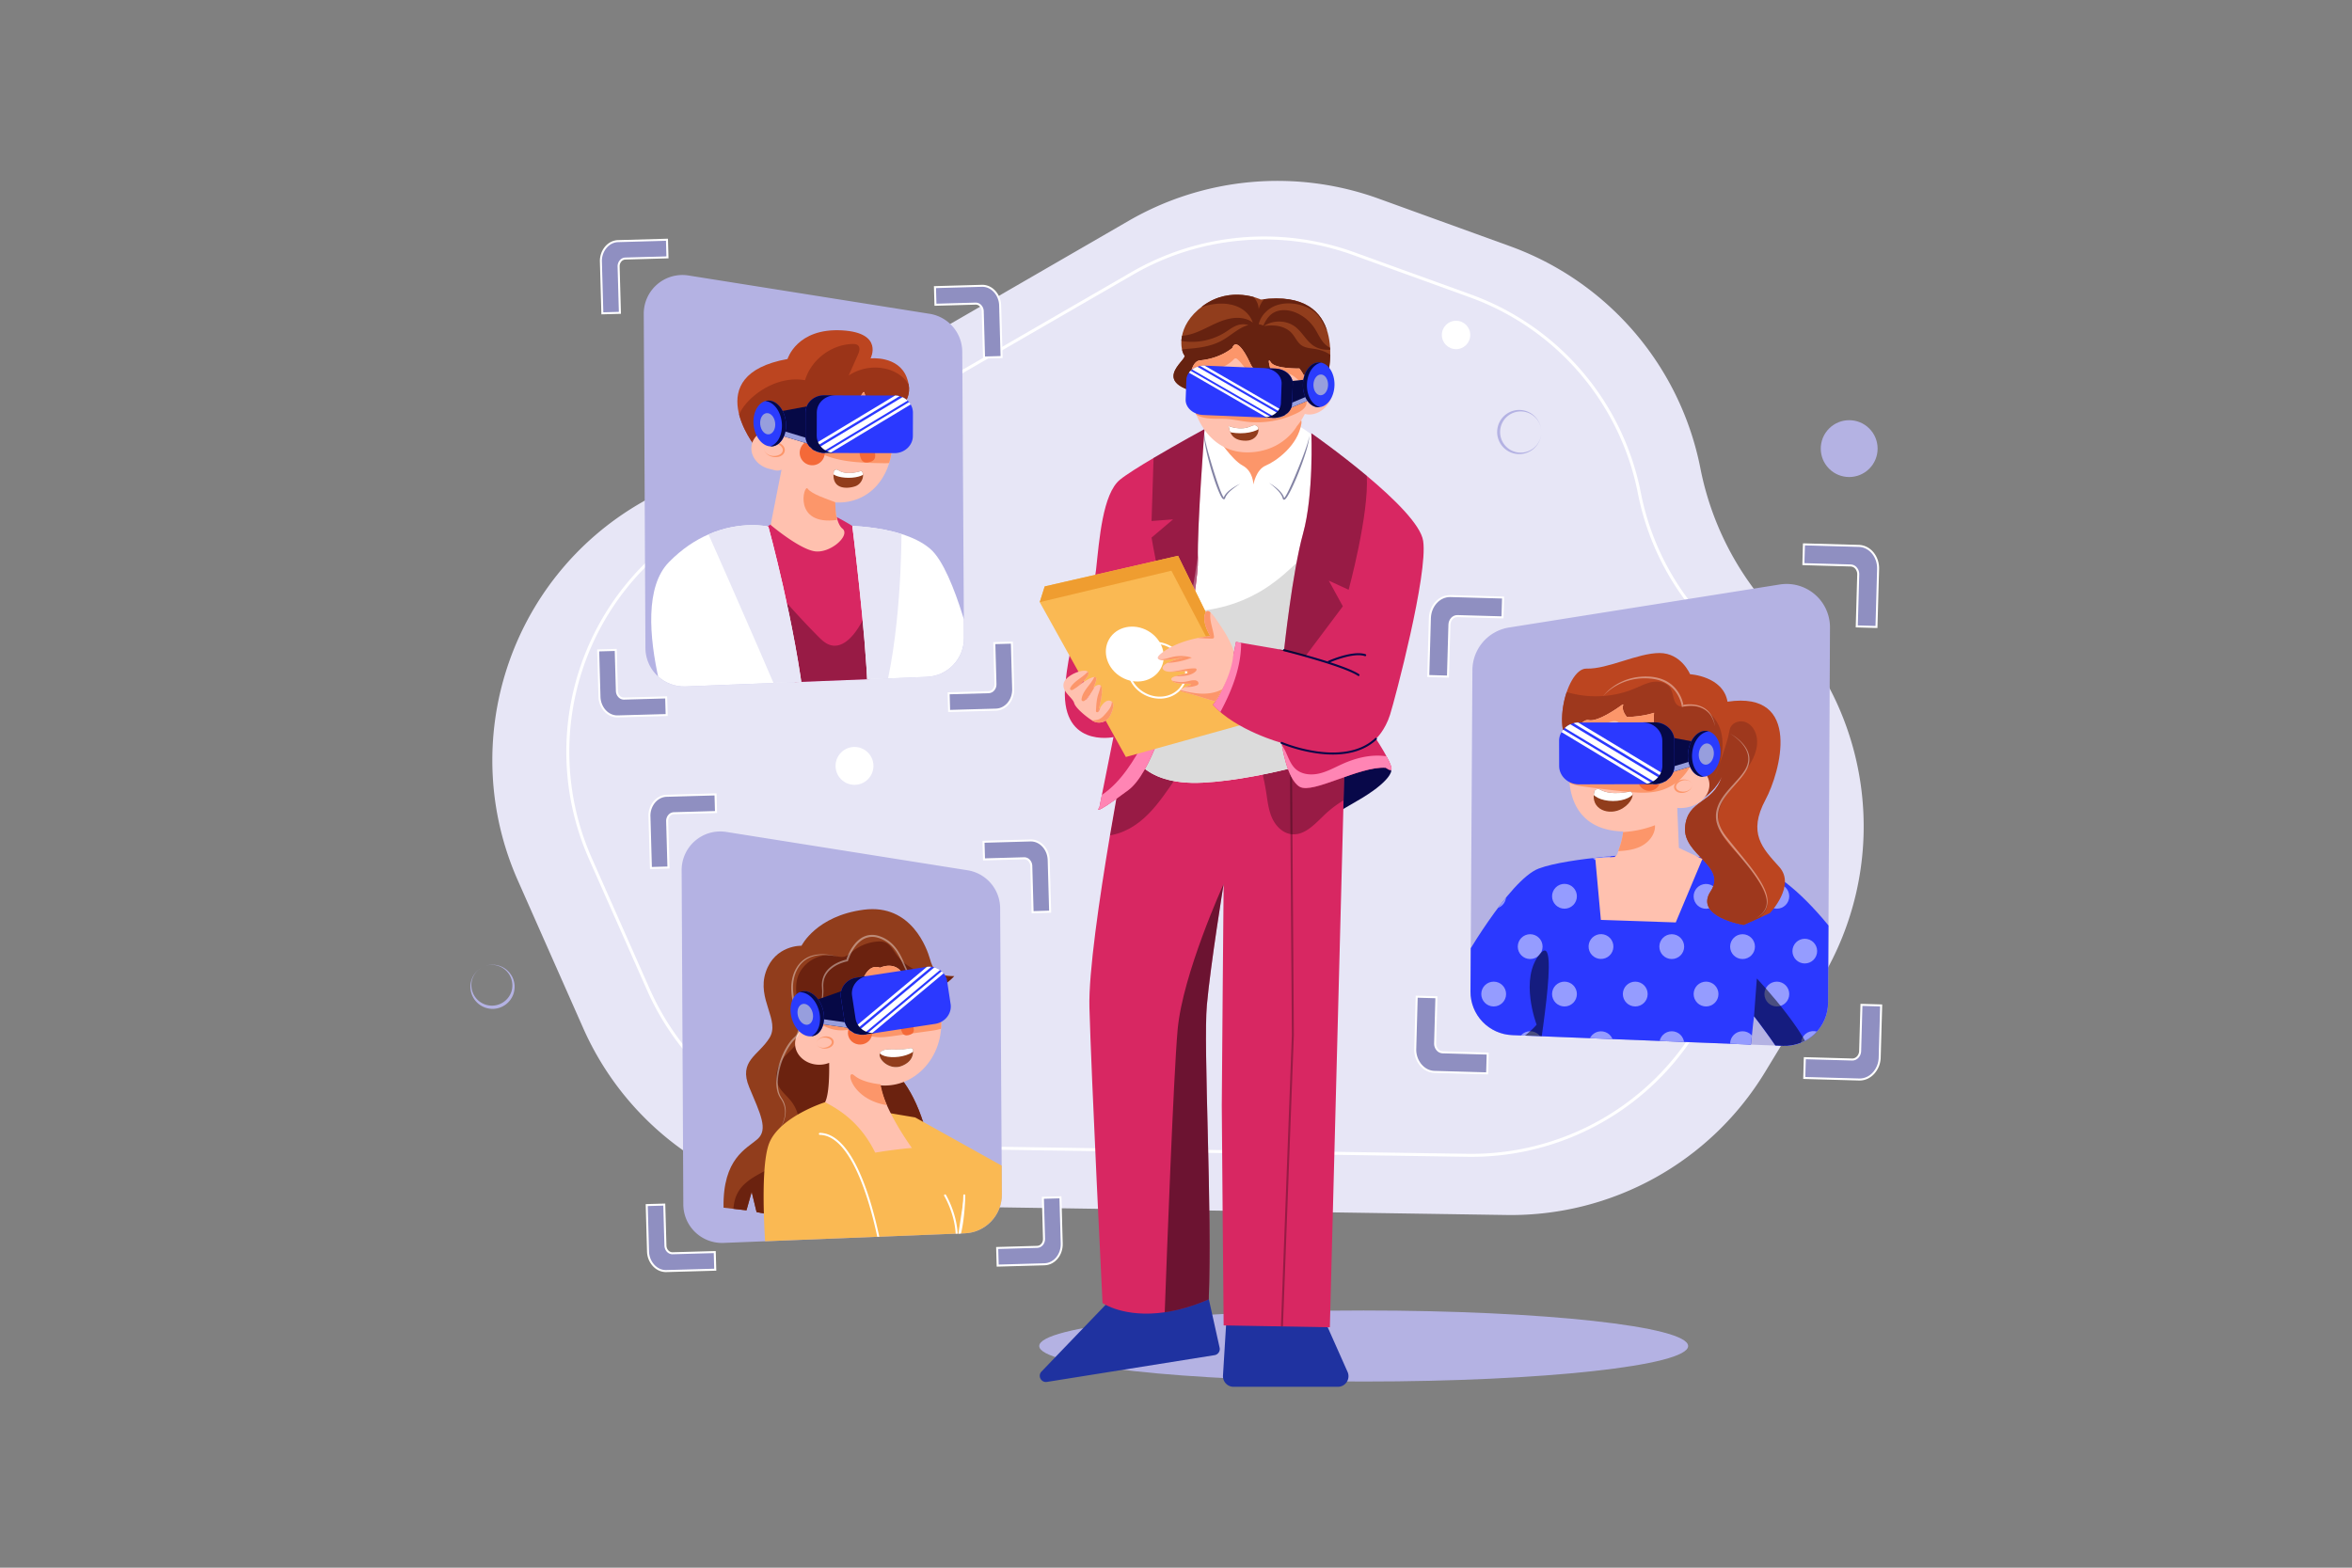 <svg xmlns="http://www.w3.org/2000/svg" xmlns:xlink="http://www.w3.org/1999/xlink" viewBox="0 0 4680 3120"><rect x="0" y="0" width="4680" height="3120" fill="#808080" stroke="none"/><defs><style>.cls-1{fill:none;}.cls-2{fill:#913d1c;}.cls-3,.cls-6{fill:#fff;}.cls-3{opacity:0;}.cls-4{fill:#b4b2e3;}.cls-5{fill:#e7e6f6;}.cls-7{fill:#1f32a0;}.cls-8{fill:#080849;}.cls-9{fill:#d82762;}.cls-10{clip-path:url(#clip-path);}.cls-11{opacity:0.3;}.cls-12{clip-path:url(#clip-path-2);}.cls-13{fill:#dbdbdb;}.cls-14{clip-path:url(#clip-path-3);}.cls-15{fill:#ff85b4;}.cls-16{opacity:0.5;}.cls-17{fill:#fc966a;}.cls-18{clip-path:url(#clip-path-4);}.cls-19{fill:#7a2d15;}.cls-20{fill:#662210;}.cls-21{fill:#ffc1af;}.cls-22{clip-path:url(#clip-path-5);}.cls-23{fill:#060946;}.cls-24{fill:#979edd;}.cls-25{fill:#2b39ff;}.cls-26{fill:#2a3cfd;}.cls-27{clip-path:url(#clip-path-6);}.cls-28{fill:#fab953;}.cls-29{fill:#ef9d30;}.cls-30{clip-path:url(#clip-path-7);}.cls-31{clip-path:url(#clip-path-8);}.cls-32{clip-path:url(#clip-path-9);}.cls-33{fill:#8f8fc1;}.cls-34{clip-path:url(#clip-path-10);}.cls-35{clip-path:url(#clip-path-11);}.cls-36{fill:#bc4520;}.cls-37{clip-path:url(#clip-path-12);}.cls-38{fill:#9e381d;}.cls-39{opacity:0.4;}.cls-40{clip-path:url(#clip-path-13);}.cls-41{clip-path:url(#clip-path-14);}.cls-42{fill:#f46938;}.cls-43{clip-path:url(#clip-path-15);}.cls-44{clip-path:url(#clip-path-16);}.cls-45{clip-path:url(#clip-path-17);}.cls-46{fill:#9b3418;}.cls-47{clip-path:url(#clip-path-18);}.cls-48{clip-path:url(#clip-path-19);}.cls-49{clip-path:url(#clip-path-20);}.cls-50{clip-path:url(#clip-path-21);}.cls-51{fill:#6b220f;}.cls-52{clip-path:url(#clip-path-22);}.cls-53{clip-path:url(#clip-path-23);}</style><clipPath id="clip-path"><path class="cls-1" d="M2675.77,1503.4l-29.64,1138.17-211.33-3.71s-3.71-411.51-3.71-437.46,3.71-441.18,3.71-441.18-26,159.43-33.37,241,11.12,411.54,3.71,585.77c-32.85,14.21-62.09,22-87.55,25.73-80.9,11.71-123.78-18.32-123.78-18.32s-22.37-451.18-26.08-588.36,85.4-586.86,85.4-586.86Z"/></clipPath><clipPath id="clip-path-2"><path class="cls-1" d="M2398.42,844.13S2382,954.54,2377,1099.54s-126.88,390.53-126.88,390.53,14.83,74.15,143.36,67.56,295-62.61,295-62.61L2644,895.22S2523.66,761.74,2398.42,844.13Z"/></clipPath><clipPath id="clip-path-3"><path class="cls-1" d="M2383.59,1112.73c.71,27.75-10.58,106.6-29.89,191.85-25.33,112-64.53,235.13-108.53,267.88-77.44,57.67-57.66,34.61-57.66,34.61l28-140.08s-108.75,23.09-95.56-107.09,54.38-164.79,61-225.74,13.2-151.62,47.8-179.62c12.7-10.28,38.78-26.57,66.66-43.08,48-28.43,101.42-57.45,101.42-57.45S2382,1048.46,2383.59,1112.73Z"/></clipPath><clipPath id="clip-path-4"><path class="cls-1" d="M2508.83,596.14s-59.32-28.42-114.94,12.36-44.49,90.22-37.07,98.87-81.57,59.32,54.38,79.09,231.1-40.78,231.1-40.78S2685.55,572.66,2508.83,596.14Z"/></clipPath><clipPath id="clip-path-5"><path class="cls-1" d="M2637.82,745.14c-12.54-8.75-29.57-7.31-43.37,2.16a75.79,75.79,0,0,0-9-14s-48.2,1.24-56.85-12.36,0,16.07,0,16.07-25.95,18.54-40.78-13.6-29.66-48.19-35.84-30.89c0,0-23.48,21-64.27,24.71s-24.64,190,101.34,182.91c65.5-3.71,91.46-51.91,91.46-51.91a123,123,0,0,0,15.87-24.43c15.89,4.21,34.93-3.45,46.56-20.12C2657.19,783.26,2654.9,757,2637.82,745.14Z"/></clipPath><clipPath id="clip-path-6"><path class="cls-1" d="M2444.74,847.8s23.69,10.55,45.06.11,19.76,28.83-10.37,29.19S2446.7,857.78,2444.74,847.8Z"/></clipPath><clipPath id="clip-path-7"><path class="cls-1" d="M2737.88,1470.31s54,82.38,19.35,57.66c-52.74-3.29-144.59,52.72-171,37.89s-36.24-87.32-36.24-87.32-90.64-24.72-136.78-75.81c29.66-31.29,46.14-125.22,46.14-125.22l84.76,14.61L2555,1294s16.47-154.88,37.9-232.34,16.48-199.37,16.48-199.37,54.92,38.31,110.24,84.65c53.51,44.84,107.35,97.14,112.21,129.55,9.89,65.92-56,314.74-65.92,346S2737.88,1470.31,2737.88,1470.31Z"/></clipPath><clipPath id="clip-path-8"><path class="cls-1" d="M2454.45,1294s-6.59-19.77-23.07-44.49-28.47-43.88-33.78-27.19c-5.77,18.13,10.71,43.67,10.71,43.67s-56.85,4.12-94.75,32.13,45.32,9.07,45.32,9.07-55.28,12.48-44.08,25.54c7.41,8.65,35.72,1.58,47.76,3a2.1,2.1,0,0,1,.34,4.11c-15.83,4.51-38.92,6.65-30.39,15.18,7.42,7.42,28.18,4.77,36.24,5.91a1.18,1.18,0,0,1,.22,2.29c-9.3,3.29-28.08,10.69-16.68,13.22,14.83,3.3,65.91,19.78,65.91,19.78S2454.45,1341.77,2454.45,1294Z"/></clipPath><clipPath id="clip-path-9"><path class="cls-1" d="M2178.42,1436.62c12,4.45,25.45-1.4,30.91-13,5.24-11.08,9.27-24.15,1.7-28.17-13.9-7.39-26.2,21.52-26.2,21.52s10.16-33.42,7.32-48.32-23.43,2-30.38,20.25,27.87-38.57,17.81-41.27-40,21.88-40,21.88,31.48-22.72,25.5-31.91-45.32,5.88-48.69,22.76,17.94,27.57,21.12,39.07,32,33.25,39.43,36.56C2177.41,1436.23,2177.9,1436.43,2178.42,1436.62Z"/></clipPath><clipPath id="clip-path-10"><path class="cls-1" d="M2929.8,1333.65,2926,1973.29a86.34,86.34,0,0,0,82.93,86.8l538.81,21.41a86.36,86.36,0,0,0,89.79-85.85L3641.3,1249a86.36,86.36,0,0,0-99.91-85.73l-538.79,85.64A86.36,86.36,0,0,0,2929.8,1333.65Z"/></clipPath><clipPath id="clip-path-11"><path class="cls-1" d="M3277.88,1698.74s-156.41,7.45-216,29.79-156.41,193.65-156.41,193.65l-147.1-57.72s-16.76,95-65.17,104.27c81.93,95,173.17,199.23,247.65,180.61s117.3-74.48,117.3-74.48l11.18,176.89s224.68,89.38,403.43-9.31c5.58-130.34,17.38-219.71,17.38-219.71s63.3,81.92,65.17,98.68S3451,2298.92,3451,2298.92s24.21,75.72,98.69,75.72c62.69-28.55,219.72-199.23,204.82-310.95s-165.72-311-255.09-337S3277.88,1698.74,3277.88,1698.74Z"/></clipPath><clipPath id="clip-path-12"><path class="cls-1" d="M3362.91,1341.86s-17.38-42.21-60.83-42.21-103,32.27-145.23,31-78.2,150.2-12.41,167.58,232.12,98.07,232.12,98.07,33.52-16.14,49.66-50.9c-17.38,55.86-68.28,44.69-73.24,100.55s84.41,77,50.89,127.86,65.79,67,65.79,67l52.14-23.58s52.14-54.62,18.62-91.86-63.31-67-27.31-134.07c28.83-53.68,74.48-217.23-75.72-194.89C3428.7,1345.58,3362.91,1341.86,3362.91,1341.86Z"/></clipPath><clipPath id="clip-path-13"><path class="cls-1" d="M3337.41,1609.78l0-1.8a68.52,68.52,0,0,0,16.07-.4c29.64-4.3,50.9-26.92,47.49-50.55s-30.23-39.29-59.9-35a67.56,67.56,0,0,0-12.29,3c-15.67-17.67-42.7-56.13-37.52-106.48,0,0-19,7.29-53.92,8.55-9.6-11.59-9-19.76-7.53-23.94a.83.83,0,0,0-1.26-1c-11,8-49.1,34.64-66.95,31.07-21-4.21-40.45,49.27-39.47,110,.47,29.17,7.56,55.61,23.31,75.43a.13.13,0,0,1,.07.06c17,21.46,44.28,35.13,84.34,36.07-2.68,23-9.21,35-11.81,45.49l-5.36,5.2-38.48,2.48,11.17,122.89,149,5,53-126.28-46.77-22.06Z"/></clipPath><clipPath id="clip-path-14"><path class="cls-1" d="M3244.44,1575.05s-37.94,9.58-60.46-3.63c-4.2-2.46-10.5-.53-11.52,3.54-9.1,36.39,29.88,49.73,56,33.9C3246.3,1598,3253.79,1579.89,3244.44,1575.05Z"/></clipPath><clipPath id="clip-path-15"><path class="cls-1" d="M1914.68,700.05l3.38,569.74a76.92,76.92,0,0,1-73.87,77.31l-479.93,19.07a76.92,76.92,0,0,1-80-76.47l-3.34-665.09a76.92,76.92,0,0,1,89-76.35l479.9,76.28A76.91,76.91,0,0,1,1914.68,700.05Z"/></clipPath><clipPath id="clip-path-16"><path class="cls-1" d="M1637.52,1015.11s59,28.68,67.49,38.81,25.3,133.28,30.36,259.81,16.88,303.68,16.88,303.68-123.16,6.75-145.1,0c-1.68-59.05-47.08-510.13-84.2-567.49C1571.88,1019.55,1637.52,1015.11,1637.52,1015.11Z"/></clipPath><clipPath id="clip-path-17"><path class="cls-1" d="M1567,714.45s18.55-62.07,108.52-57c83.51,4.75,56.72,55.77,56.72,55.77s54.26-5.93,71.52,36.79-13.56,66.45-28.36,68.82-272.52,70-272.52,70S1389.45,746.49,1567,714.45Z"/></clipPath><clipPath id="clip-path-18"><path class="cls-1" d="M1531.38,933.17c10.49,2.39,14.88,5.19,23.69,1.55l-21.65,109.94s55.12,46.69,86.6,52.29,73.12-31.48,56.25-45c-4.66-3.74-8-10.66-10.29-18.72-3.11-10.73-4.46-23.52-5-33.44a110.39,110.39,0,0,0,21.29-.64c62.93-8.14,97.75-67.83,93.43-135-1.35-21.19-.91-32.36-6.21-46.43,0,0-37.58,8.54-45.51-21.46s-1-12.75-27.81,10.46-49.33,4.89-49.33,4.89l-.47-22S1633,816.79,1607.1,822c-25.48,5.06-51.9,35.77-52.37,35.77a46.78,46.78,0,0,0-5.87-1.72c-24.4-5.54-48.08,7.25-52.91,28.58S1507,927.63,1531.38,933.17Z"/></clipPath><clipPath id="clip-path-19"><path class="cls-1" d="M1713.61,937.18s-28.21,10.52-46.16-1.78a5.51,5.51,0,0,0-8.53,3.82c-4.59,35.95,27.6,33.67,42.48,28.68C1717.56,962.47,1721,941.65,1713.61,937.18Z"/></clipPath><clipPath id="clip-path-20"><path class="cls-1" d="M1990.08,1807.47l3.37,569.73a76.92,76.92,0,0,1-73.86,77.32l-479.93,19.07a76.92,76.92,0,0,1-80-76.47L1356.34,1732a76.92,76.92,0,0,1,89-76.35L1925.24,1732A76.91,76.91,0,0,1,1990.08,1807.47Z"/></clipPath><clipPath id="clip-path-21"><path class="cls-1" d="M1647.8,2037.34s43.81,0,58.41-64.15,80.31-28.86,80.31-28.86,42,70,112.26-1.75c-36.51,0-42.89-14.87-48.37-34.12s-36.51-110.21-131.42-98-124.12,71.72-124.12,71.72-52.94-1.75-71.19,52.48,29.21,96.22,7.3,131.21-62.06,45.48-40.15,98,38.33,84,16.42,103.21-69.36,38.49-67.53,136.45l45.63,5.25,10.34-36.74,9.74,40.24,18.25,3.5,315.78-12.25s21.9-84,1.82-155.69-58.41-131.21-100.39-134.71S1647.8,2037.34,1647.8,2037.34Z"/></clipPath><clipPath id="clip-path-22"><path class="cls-1" d="M1760.37,2160.39c-3,0-5.95-.17-8.87-.42,2.34,12.35,7.15,25.93,13.21,39.43,19,42.93,49.8,85.2,49.8,85.2s-30.41,2.31-73,9.31c-29.21-59.48-70.57-85.13-99.77-100.28,7.74-14.84,8.57-52.73,8.17-78.37a53.67,53.67,0,0,1-19.75,3.71c-26.54,0-48.08-18.79-48.08-42s21.54-42,48.08-42a54.05,54.05,0,0,1,17.67,3c0-.21,0-.42,0-.63,0,0,51.1-16.9,63.88-71.13s39.25-40.24,39.25-40.24,35.59-17.49,49.28,21c9.49,26.63,39.06,28.13,56.4,26.53a131,131,0,0,1,16.32,63.85C1872.92,2105.29,1822.54,2160.39,1760.37,2160.39Z"/></clipPath><clipPath id="clip-path-23"><path class="cls-2" d="M1816.81,2089.59a4.36,4.36,0,0,0-5.64-3.57c-5.47,1.56-17.17,3.32-41.68,2.63-41.37-1.16-7.91,44.9,23.73,33.24C1815.7,2113.6,1817.6,2098,1816.81,2089.59Z"/></clipPath></defs><title>04</title><g id="_04" data-name="04"><rect id="_04-2" data-name="04" class="cls-3" width="4680" height="3120"/><ellipse class="cls-4" cx="2713.46" cy="2678.82" rx="645.6" ry="70.69"/><path class="cls-5" d="M3528.2,1218.24a591.52,591.52,0,0,1-144.74-286.13h0a591.42,591.42,0,0,0-379-442.18l-261.16-94.58a591.41,591.41,0,0,0-497.47,44.1l-970.74,561.39c-261.46,151.2-367,475.11-244.76,751.31l130.19,294.2a591.43,591.43,0,0,0,531.9,352l1305.17,19.73a591.41,591.41,0,0,0,514.53-284.5l110.41-181.91a591.42,591.42,0,0,0-70-706.89Z"/><path class="cls-6" d="M3508.09,1399.74a526.5,526.5,0,0,0-93.86-143.26l-21.65-23.57a521.48,521.48,0,0,1-127.65-252.35,527.63,527.63,0,0,0-338.08-394.48L2695.2,502.19a527.64,527.64,0,0,0-443.8,39.34l-861.09,498,1.5,2.6-1.5-2.6A527.62,527.62,0,0,0,1172,1709.75l115.49,261a527.59,527.59,0,0,0,474.51,314l1157.73,17.5q4,.06,7.93.06a527.62,527.62,0,0,0,451.09-253.86l97.94-161.37a527.84,527.84,0,0,0,31.44-487.36Zm26.66,327.17A520.33,520.33,0,0,1,3471.52,1884l-97.94,161.36a521.59,521.59,0,0,1-446,251c-2.6,0-5.23,0-7.84-.06l-1157.73-17.5a521.65,521.65,0,0,1-469.12-310.47l-115.48-261a521.61,521.61,0,0,1,215.87-662.62l861.08-498a518,518,0,0,1,215.07-68q23.43-2.07,46.7-2.07a517.45,517.45,0,0,1,177,31.21l231.66,83.9a521.6,521.6,0,0,1,334.23,390A527.42,527.42,0,0,0,3388.16,1237l21.65,23.57a521.84,521.84,0,0,1,124.94,466.37Z"/><path class="cls-7" d="M2641,2639.56l-9.81-22.06H2440.85l-4,65.33-3.36,54.8a21.08,21.08,0,0,0,21,22.37h207.64a21.08,21.08,0,0,0,19.26-29.64Z"/><path class="cls-7" d="M2414.16,2625.33l-15.54-69.69-187.94,30-14.3,14.88-124,129.11c-8.15,8.5-.81,22.49,10.81,20.64L2416.79,2697a12.27,12.27,0,0,0,10-14.81Z"/><path class="cls-8" d="M2592.87,1568.75l12.35,82.81s24.72-17.31,93.93-56.85,69.21-60.56,69.21-60.56C2742.4,1467.41,2592.87,1568.75,2592.87,1568.75Z"/><path class="cls-9" d="M2167.73,2005c3.71,137.18,26.08,588.36,26.08,588.36s42.88,30,123.78,18.32c25.46-3.71,54.7-11.52,87.55-25.73,7.42-174.23-11.12-504.2-3.71-585.77s33.37-241,33.37-241-3.71,415.22-3.71,441.18,3.71,437.46,3.71,437.46l211.33,3.71,29.64-1138.17-422.64-85.25S2164,1867.83,2167.73,2005Z"/><g class="cls-10"><g class="cls-11"><path d="M2505.26,1403.46l-33.15,33.17a433.65,433.65,0,0,1,47.28,139.6c2.72,17.35,4.46,35.16,11.56,51.22s20.9,30.46,38.32,32.71c26.7,3.46,47.6-20.8,67.13-39.33a211.92,211.92,0,0,1,109.6-54.77c21.27-3.61,46.28-5.79,57.85-24,12.26-19.31,1.52-44.86-12-63.33C2728.88,1392.35,2602.58,1359.19,2505.26,1403.46Z"/></g><g class="cls-11"><path d="M2292.55,1392.08c-21.18-10.8-48.26-.59-63.87,17.35s-22.35,41.71-28.23,64.75q-21.43,84-35.33,169.74c-.62,3.83-1.19,8,.61,11.41,2.33,4.47,7.79,6.2,12.76,7.07,30.94,5.39,62.93-6.65,87.81-25.81s43.74-44.92,61.64-70.72c31.52-45.44,62.3-96.3,59.5-151.53Z"/></g><g class="cls-11"><polygon points="2566.46 1473.69 2570.53 2060.1 2547.73 2667.45 2551.73 2667.6 2574.52 2060.16 2570.46 1473.66 2566.46 1473.69"/></g></g><path class="cls-6" d="M2398.42,844.13S2382,954.54,2377,1099.54s-126.88,390.53-126.88,390.53,14.83,74.15,143.36,67.56,295-62.61,295-62.61L2644,895.22S2523.66,761.74,2398.42,844.13Z"/><g class="cls-12"><path class="cls-13" d="M2859.65,949.74c-14.16-11.32-34.45-10.63-52.41-6.66-59.59,13.17-109.68,55.34-153.13,99.93s-83.77,93.68-135.61,127.44c-79.54,51.8-183.09,61.22-267.58,24.34l-64.38,5.33c-42.16,13.73-80.43,40.87-108,76.6-17.57,22.75-31.25,50.78-28.5,79.08,3.24,33.3,28.15,59.29,54.17,78.94,55.55,42,98.89,112.24,164.31,136,42.71,15.51,108.14-14.31,151.17.35,26,8.87,52.65,17.7,80.36,18,67.22.61,127.15-49.46,166.26-106.69,26.45-38.71,46.38-81.47,66.16-124,49.25-105.84,98.63-212,134.54-323C2876.49,1006,2882.92,968.35,2859.65,949.74Z"/></g><path class="cls-9" d="M2295.37,911.46c-27.88,16.51-54,32.8-66.66,43.08-34.6,28-41.2,118.64-47.8,179.62s-47.78,95.55-61,225.74S2215.51,1467,2215.51,1467l-28,140.08s-19.78,23.06,57.66-34.61c44-32.75,83.2-155.84,108.53-267.88,19.31-85.25,30.6-164.1,29.89-191.85-1.64-64.27,13.2-258.72,13.2-258.72S2343.37,883,2295.37,911.46Z"/><g class="cls-14"><path class="cls-15" d="M2261.07,1503.28c-23.78,39.62-54.51,78.74-98.29,93.53l-30.12,29.71c4,23.14,31.08,36.43,54.33,33.14s42.88-18.54,60.28-34.3c65.36-59.21,117.57-135.66,136.14-221.87,7.75-36,9.58-72.9,11.38-109.65,5.28-107.87,10.57-215.93,5.55-323.82C2379.4,1154.05,2356.37,1344.47,2261.07,1503.28Z"/></g><g class="cls-11"><path d="M2295.37,911.46l-4,125.46,42.83-3.29-42.83,36.26s19.77,123.59,57.66,222.45c1.66,4.31,3.22,8.38,4.72,12.24,19.31-85.25,30.6-164.1,29.89-191.85-1.64-64.27,13.2-258.72,13.2-258.72S2343.37,883,2295.37,911.46Z"/></g><g class="cls-16"><path class="cls-8" d="M2434.75,990.61a.77.77,0,0,1,.53-.19c.21,0,.15,0,.1,0a4.25,4.25,0,0,1-.37-.37l-.19.47Z"/><path class="cls-8" d="M2439.68,982.33a28.69,28.69,0,0,0-3.37,4.87A23.84,23.84,0,0,0,2435,990l0,.08a4.25,4.25,0,0,0,.37.37s.11,0-.1,0a.77.77,0,0,0-.53.19h0l.07-.1.19-.47a9.44,9.44,0,0,1-1-1.35c-.46-.73-.9-1.53-1.31-2.34-.83-1.62-1.62-3.3-2.35-5-1.48-3.42-2.82-6.92-4.11-10.45q-3.91-10.56-7.35-21.33c-2.37-7.15-4.61-14.34-6.78-21.55s-4.29-14.45-6.37-21.7-4-14.52-5.76-21.85c-.9-3.65-1.71-7.33-2.4-11-.35-1.85-.65-3.7-.86-5.57-.11-.93-.19-1.87-.22-2.8a9.42,9.42,0,0,1,.27-2.8,9.76,9.76,0,0,0-.57,2.79c-.08,1-.09,1.9-.09,2.85,0,1.9.18,3.8.37,5.69.37,3.78,1,7.53,1.58,11.27,1.31,7.47,2.89,14.88,4.66,22.24s3.73,14.68,5.75,22,4.3,14.52,6.62,21.73,4.86,14.36,7.62,21.44c1.39,3.53,2.84,7,4.45,10.53.8,1.73,1.64,3.47,2.59,5.17.49.85,1,1.7,1.57,2.54.3.42.6.84,1,1.26a6.63,6.63,0,0,0,1.38,1.26,3.07,3.07,0,0,0,1.41.5,2.39,2.39,0,0,0,1.8-.7,3.27,3.27,0,0,0,.7-1.08l.28-.76a19.7,19.7,0,0,1,1-2.43,30.12,30.12,0,0,1,2.86-4.58,55,55,0,0,1,7.61-8,122.58,122.58,0,0,1,18.3-13.13,99.79,99.79,0,0,0-19.55,11.63A55.09,55.09,0,0,0,2439.68,982.33Z"/></g><path class="cls-17" d="M2423.14,872.15s28,42.84,49.44,54.37,21.42,37.9,21.42,37.9,4.94-29.66,24.71-37.9,64.27-39.54,70.86-84S2423.14,872.15,2423.14,872.15Z"/><path class="cls-2" d="M2508.83,596.14s-59.32-28.42-114.94,12.36-44.49,90.22-37.07,98.87-81.57,59.32,54.38,79.09,231.1-40.78,231.1-40.78S2685.55,572.66,2508.83,596.14Z"/><g class="cls-18"><path class="cls-19" d="M2661.3,687.84a8.83,8.83,0,0,0-.4-5.27C2661,684.33,2661.17,686.08,2661.3,687.84Z"/><path class="cls-20" d="M2613.86,694.1c-8.36-1.21-17.19-2.06-24.14-6.86-8.47-5.85-12.35-16.29-19.22-24-7.9-8.83-19.61-13.63-31.38-15a89.21,89.21,0,0,0-23.36.66l-.43-.22c18.53-12.48,45.52-11.59,63.1,2.6,14.15,11.42,22.33,29.65,38.14,38.62,12.52,7.11,27.86,7.16,42.07,4.9-10.63.45-20.28-6.61-26.77-15s-10.71-18.4-16.63-27.24a84.06,84.06,0,0,0-34.44-29.35c-15.71-7.23-35.41-9-49.52,1-8.13,5.76-13.36,14.6-17.6,23.71a34.1,34.1,0,0,0-9.06-2.65c3.49-15.2,15-28.31,29.25-35.09,16.35-7.79,35.6-7.95,53.1-3.3,13.38,3.56,26.34,10.08,35.32,20.61,11.23,13.15,15.51,31.53,28.13,43.34,3-24,4.79-50.23-8.05-70.79-10.32-16.53-29.08-26.76-48.4-29.3s-39.08,2-56.81,10.08c-8.43,3.84-16.67,8.61-22.72,15.63a50.64,50.64,0,0,0-10,19.35c.07-14.7-10.46-28.69-24-35.09-14.94-7.07-32.49-6.38-48.56-2.52a134.61,134.61,0,0,0-79.51,55.3A121.83,121.83,0,0,1,2422,604.57c15.69-1.19,32,.83,45.79,8.37,11.51,6.28,21,16.77,25.05,29.12a41.81,41.81,0,0,0-13.64-7c-17.44-5.4-36.47-1.24-53.37,5.65s-32.68,16.44-49.92,22.41-36.95,8.07-53.31,0c7.61,10.41,21.09,14.67,33.88,16.29a124.76,124.76,0,0,0,81.76-18.29c8.31-5.28,16.2-11.64,25.66-14.36a36.78,36.78,0,0,1,20.12.08,63.45,63.45,0,0,0-11.34,4.35c-14.93,7.43-27.4,19.05-42.07,27C2411.7,688.33,2390,692,2368.53,693.8c-8.3.72-16.72,1.21-24.63,3.83-10.41,3.44-19.32,10.4-27.08,18.15-10.89,10.87-20.38,24.87-19.76,40.24.54,13.65,9.19,26,20.24,34s24.32,12.35,37.5,15.92a437.23,437.23,0,0,0,170.73,11.51c44.38-5.81,90.48-20.15,119.42-54.29,10-11.73,17.76-27.61,12.84-42.19C2652,703.85,2631.79,696.67,2613.86,694.1Z"/></g><path class="cls-21" d="M2637.82,745.14c-12.54-8.75-29.57-7.31-43.37,2.16a75.79,75.79,0,0,0-9-14s-48.2,1.24-56.85-12.36,0,16.07,0,16.07-25.95,18.54-40.78-13.6-29.66-48.19-35.84-30.89c0,0-23.48,21-64.27,24.71s-24.64,190,101.34,182.91c65.5-3.71,91.46-51.91,91.46-51.91a123,123,0,0,0,15.87-24.43c15.89,4.21,34.93-3.45,46.56-20.12C2657.19,783.26,2654.9,757,2637.82,745.14Z"/><g class="cls-22"><path class="cls-17" d="M2562.18,699c-20.67-6.43-43-10.15-60.06-23.54-8.09-6.37-14.67-14.73-23.69-19.7-16.59-9.14-37.39-4.69-54.73,2.93-25,11-47.88,28.93-59.37,53.65-1.94,4.18-3.58,8.75-2.9,13.31s4.35,9,9,9l-8.49,10.33c15.41-13.64,39.23-7.77,59.49-11.45A61.27,61.27,0,0,0,2454.09,716c1.17-1.21,2.44-2.54,4.11-2.73,1.85-.2,3.51,1.09,4.87,2.36,8.24,7.75,14,18,22.7,25.16,9.07,7.48,20.78,11.16,32.46,12.52,8.69,1,17.93.71,25.56-3.58,3.47-2,6.54-4.71,10.32-6,6.83-2.26,14.31.88,20.16,5.07s11,9.54,17.48,12.6a16.51,16.51,0,0,0,7.95,1.8c5.37-.34,10-4.62,11.79-9.68s1.26-10.73-.38-15.85C2604.52,717.08,2582.85,705.41,2562.18,699Z"/><path class="cls-17" d="M2367,774.91l.08-1.21A8.2,8.2,0,0,0,2367,774.91Z"/><path class="cls-17" d="M2591.6,786.07c-4.9-3.7-10.9-5.59-16.85-7.1-60.18-15.2-123,3.4-184.93,7.78-5,.35-10.28.58-14.93-1.36-4.28-1.79-7.88-5.95-7.86-10.48l-2.2,32.68c4.78,13.48,19.06,21.48,33.12,24.12s28.55,1.15,42.82,2.1c13.4.89,26.56,3.93,39.91,5.49a181.74,181.74,0,0,0,101-17.54c8.48-4.2,17.62-10.59,18.13-20C2600.17,795.59,2596.5,789.76,2591.6,786.07Z"/></g><polygon class="cls-23" points="2504.59 764.86 2532.63 826.58 2616.84 791.1 2614.17 753.74 2504.59 764.86"/><polygon class="cls-24" points="2607.78 754.39 2609.96 784.93 2529.17 818.97 2532.63 826.58 2616.84 791.1 2614.17 753.74 2607.78 754.39"/><path class="cls-25" d="M2537.29,733.48,2398,727.74c-.33,0-.66,0-1,0a41.84,41.84,0,0,0-8.74.7,42.63,42.63,0,0,0-5.76,1.49,36.06,36.06,0,0,0-10.43,5.45,31.05,31.05,0,0,0-3,2.49,27.72,27.72,0,0,0-3.34,3.8,24.51,24.51,0,0,0-5.05,14l-1.48,39.36c-.61,16.23,15.1,30.09,35.11,30.91l126.51,5.19,10.7.43,2,.09a36.17,36.17,0,0,0,5.22-.12,41.23,41.23,0,0,0,13.9-3.45,35.3,35.3,0,0,0,4.35-2.31,32.45,32.45,0,0,0,4.36-3.21c5.66-4.93,9.23-11.5,9.49-18.84l1.48-39.35C2573,748.14,2557.27,734.3,2537.29,733.48Z"/><path class="cls-6" d="M2372.1,735.37l166.72,96.19a41.23,41.23,0,0,0,13.9-3.45l-170.19-98.19A36.06,36.06,0,0,0,2372.1,735.37Z"/><path class="cls-6" d="M2365.79,741.66l155.09,89.5,10.7.43-162.45-93.73A27.72,27.72,0,0,0,2365.79,741.66Z"/><path class="cls-6" d="M2388.29,728.43l168.78,97.37a32.45,32.45,0,0,0,4.36-3.21L2397,727.73A41.84,41.84,0,0,0,2388.29,728.43Z"/><polygon class="cls-23" points="2511.35 830.77 2511.36 830.77 2507.02 830.59 2511.35 830.77"/><path class="cls-23" d="M2537.28,733.47l-22.25-.91c20,.82,35.72,14.66,35.11,30.91l-1.47,39.36c-.61,16.25-17.31,28.76-37.31,27.94l22.24.91c20,.83,36.71-11.68,37.32-27.93l1.47-39.36C2573,748.14,2557.28,734.3,2537.28,733.47Z"/><ellipse class="cls-26" cx="2623.96" cy="765.88" rx="44.6" ry="31.42" transform="translate(1796.02 3370.92) rotate(-88.64)"/><path class="cls-24" d="M2628.47,745.3c-8-.19-14.78,8.91-15,20.33s6,20.83,14.07,21,14.79-8.91,15.06-20.33S2636.52,745.49,2628.47,745.3Z"/><path class="cls-23" d="M2629,721.79a22.32,22.32,0,0,0-4-.5c-17.35-.41-31.88,19.22-32.47,43.84s13,44.92,30.35,45.33a22.63,22.63,0,0,0,4-.31c-15.38-3.18-26.88-22.15-26.34-44.83S2613.53,724.24,2629,721.79Z"/><path class="cls-2" d="M2489.8,847.91c-21.37,10.44-45.06-.11-45.06-.11,2,10,4.56,29.67,34.69,29.3S2511.16,837.47,2489.8,847.91Z"/><g class="cls-27"><ellipse class="cls-6" cx="2468.04" cy="842.49" rx="44.9" ry="19.77"/></g><g class="cls-16"><path class="cls-8" d="M2604.64,870.08c-.11.93-.27,1.86-.46,2.78-.37,1.84-.84,3.66-1.35,5.47q-1.53,5.43-3.37,10.78c-2.39,7.14-5,14.2-7.67,21.25s-5.4,14.07-8.26,21-5.67,14-8.66,20.87-6,13.81-9.2,20.6c-1.6,3.39-3.25,6.76-5,10-.89,1.63-1.81,3.24-2.78,4.79-.49.77-1,1.52-1.52,2.21a9.24,9.24,0,0,1-1.1,1.25l.15.49,0,.11h0a.74.74,0,0,0-.51-.24c-.2,0-.15,0-.1,0a2.21,2.21,0,0,0,.41-.34l0-.08a22.5,22.5,0,0,0-1-2.86,29.11,29.11,0,0,0-2.93-5.14,55.1,55.1,0,0,0-7.67-8.64,100.47,100.47,0,0,0-18.45-13.32,122.72,122.72,0,0,1,17.07,14.71,54.15,54.15,0,0,1,6.87,8.68,29.84,29.84,0,0,1,2.45,4.81,20.62,20.62,0,0,1,.78,2.5l.21.8a3.48,3.48,0,0,0,.6,1.13,2.37,2.37,0,0,0,1.74.85,2.93,2.93,0,0,0,1.44-.37,6.67,6.67,0,0,0,1.49-1.14,14.09,14.09,0,0,0,1.06-1.16c.65-.79,1.23-1.59,1.79-2.39,1.1-1.62,2.08-3.27,3-4.93,1.91-3.32,3.66-6.7,5.37-10.09,3.37-6.81,6.46-13.73,9.48-20.68s5.8-14,8.51-21.06,5.29-14.19,7.67-21.38,4.65-14.42,6.61-21.74c.95-3.67,1.87-7.35,2.57-11.09.35-1.86.66-3.74.87-5.63.09-1,.16-1.9.16-2.85a9.29,9.29,0,0,0-.32-2.83A9.13,9.13,0,0,1,2604.64,870.08Z"/><path class="cls-8" d="M2554.94,991.53a.74.74,0,0,1,.51.24l0-.11-.15-.49a2.21,2.21,0,0,1-.41.34C2554.79,991.54,2554.74,991.54,2554.94,991.53Z"/></g><polygon class="cls-28" points="2078.75 1167.1 2068.86 1198.41 2240.24 1506.55 2489.05 1437.34 2494 1410.98 2344.05 1106.13 2078.75 1167.1"/><ellipse class="cls-6" cx="2258.01" cy="1301.69" rx="53.08" ry="59.06" transform="translate(1.73 2606.37) rotate(-60)"/><path class="cls-6" d="M2330,1286.12c-29.16-16.84-65.24-9.13-80.42,17.17-7.38,12.78-8.79,28-4,42.78a64.16,64.16,0,0,0,29.3,35.45,65.53,65.53,0,0,0,32.75,8.92c19.59,0,37.93-9.22,47.67-26.09,7.38-12.77,8.78-28,3.95-42.77A64.16,64.16,0,0,0,2330,1286.12Zm21.87,76.23c-14.08,24.39-47.71,31.44-74.95,15.71a60.19,60.19,0,0,1-27.5-33.23c-4.47-13.72-3.18-27.76,3.62-39.54,9-15.59,26-24.09,44.19-24.09a61.7,61.7,0,0,1,30.77,8.38,60.2,60.2,0,0,1,27.49,33.24C2360,1336.53,2358.72,1350.57,2351.91,1362.35Z"/><polygon class="cls-29" points="2078.75 1167.1 2068.86 1198.41 2330.86 1135.8 2489.05 1437.34 2494 1410.98 2344.05 1106.13 2078.75 1167.1"/><path class="cls-9" d="M2765.88,1422.5c9.89-31.29,75.81-280.11,65.92-346-4.86-32.41-58.7-84.71-112.21-129.55-55.32-46.34-110.24-84.65-110.24-84.65s4.94,121.93-16.48,199.37S2555,1294,2555,1294l-10.82-1.86-84.76-14.61s-16.48,93.93-46.14,125.22c46.14,51.09,136.78,75.81,136.78,75.81s9.89,72.49,36.24,87.32,118.22-41.18,171-37.89c34.61,24.72-19.35-57.66-19.35-57.66S2756,1453.82,2765.88,1422.5Z"/><g class="cls-30"><path class="cls-15" d="M2443.36,1251.21A358.72,358.72,0,0,1,2402,1385.78c-8.38,15.49-18.18,31.2-18.91,48.8-.11,2.71,0,5.56,1.38,7.92,2.54,4.41,8.5,5.64,13.51,4.77,13.7-2.37,22.39-15.64,29-27.86,27-49.75,48.53-105.72,41.11-161.85Z"/><path class="cls-15" d="M2750.9,1504.24c-27.38-2.22-54.84,5-79.91,16.27-15,6.75-29.58,15-45.61,18.81s-34.41,2.43-46.82-8.41c-15.55-13.59-17.57-37.69-31.83-52.62l-22,28.15a583.18,583.18,0,0,0,9.44,62.66c3.21,15.53,7.84,32.18,20.49,41.75,19.43,14.71,47,5.86,69.55-3.52L2730,1563.25c29.29-12.2,60-24.64,91.62-21.86C2805.58,1519.07,2778.29,1506.47,2750.9,1504.24Z"/></g><path class="cls-8" d="M2704.38,1341.75c-12.47-8.31-41.34-19.2-85.82-32.38-33-9.79-62.81-17.25-63.11-17.33a2,2,0,0,0-1,3.88c1.18.3,118.64,29.8,147.68,49.16a2,2,0,0,0,1.11.34,2,2,0,0,0,1.66-.89A2,2,0,0,0,2704.38,1341.75Z"/><path class="cls-8" d="M2717.08,1302c-25.16-8.38-72,12.37-73.95,13.26a2,2,0,0,0,1.64,3.65c.47-.21,47.35-21,71.05-13.11a2,2,0,0,0,1.26-3.8Z"/><g class="cls-11"><path d="M2609.35,862.27s4.94,121.93-16.48,199.37S2555,1294,2555,1294l-10.82-1.86,2.57,1.86,51.09,11.54,74.15-98.87-28-51.09,39.54,18.14s40.74-149.91,36.09-226.78C2664.27,900.58,2609.35,862.27,2609.35,862.27Z"/></g><path class="cls-8" d="M2736.5,1468.85c-32.6,30.92-81.23,31.46-116.28,26.46a310.64,310.64,0,0,1-69.41-18.61,2,2,0,1,0-1.57,3.68,314.7,314.7,0,0,0,70.33,18.88,229.37,229.37,0,0,0,32.45,2.42c36.58,0,66.37-10.14,87.23-29.93a2,2,0,0,0-2.75-2.9Z"/><path class="cls-21" d="M2397.6,1222.3c-5.77,18.13,10.71,43.67,10.71,43.67s-56.85,4.12-94.75,32.13,45.32,9.07,45.32,9.07-55.28,12.48-44.08,25.54c7.41,8.65,35.72,1.58,47.76,3a2.1,2.1,0,0,1,.34,4.11c-15.83,4.51-38.92,6.65-30.39,15.18,7.42,7.42,28.18,4.77,36.24,5.91a1.18,1.18,0,0,1,.22,2.29c-9.3,3.29-28.08,10.69-16.68,13.22,14.83,3.3,65.91,19.78,65.91,19.78s36.25-54.38,36.25-102.17c0,0-6.59-19.77-23.07-44.49S2402.91,1205.61,2397.6,1222.3Z"/><g class="cls-31"><path class="cls-17" d="M2409.22,1237.2c-1.79-9.78-1.93-20.35,2.75-29.13l-1.14-4.68c-5.07-2.34-10.82,1.13-15.18,4.62a199.1,199.1,0,0,0-28.33,27.73c-3,3.54-5.84,7.26-7.46,11.58s-1.82,9.39.47,13.39c3.77,6.59,12.46,8.11,20,8.74q15.27,1.26,30.61,1.46c1.55,0,3.36-.1,4.22-1.38a4.55,4.55,0,0,0,.38-3.2C2414.29,1256.47,2411,1247,2409.22,1237.2Z"/><path class="cls-17" d="M2333.14,1307.4c-5.69,1.32-11.22,3.32-17,4.24s-12,.65-17-2.3l-1,4.83c-2.65,1.57-1.17,6.11,1.7,7.23s6.07.12,9.08-.55c5.67-1.27,11.54-1.32,17.34-1.7a148.06,148.06,0,0,0,45.18-10.29A73.45,73.45,0,0,0,2333.14,1307.4Z"/><path class="cls-17" d="M2377.4,1330.21c-21-.58-41.87,9.74-62.51,5.72-5-1-10.16-3-13-7.27l4.52,15.42a226.34,226.34,0,0,0,43.54,1.6c10.36-.62,21.42-2.27,29-9.32,1.45-1.35,2.79-3.66,1.48-5.16A4.12,4.12,0,0,0,2377.4,1330.21Z"/><path class="cls-17" d="M2376.24,1353.81c-6.1-.14-12,2.08-18,3-12.75,2-25.63-1.75-38-5.46l8.88,7.74c1.44,3.08,5.13,4.28,8.43,5.07,14.18,3.39,29.42,5.21,43.1.14a6.93,6.93,0,0,0,3.33-2.1c1.41-1.89.66-4.78-1.12-6.33A10.2,10.2,0,0,0,2376.24,1353.81Z"/><path class="cls-17" d="M2435.33,1369.72c-13.83,8.82-30.84,11.55-47.22,10.68s-32.37-5.1-48.22-9.32l-6.72,12.07a110.2,110.2,0,0,0,55.65,24c12.7,1.61,26.1.87,37.53-4.9s20.48-17.3,20.75-30.11a6.37,6.37,0,0,0-.51-3.12C2444.63,1365.19,2438.93,1367.43,2435.33,1369.72Z"/></g><path class="cls-21" d="M2161.77,1388.94c-4.16,10.91,6.62-5,13.81-20.16A55,55,0,0,0,2161.77,1388.94Z"/><path class="cls-21" d="M2146.27,1364.35c-4,3-6.69,5.2-6.69,5.2S2142.44,1367.48,2146.27,1364.35Z"/><path class="cls-21" d="M2211,1395.49c-13.9-7.39-26.2,21.52-26.2,21.52s10.16-33.42,7.32-48.32c-1.64-8.59-9.16-6.61-16.57.09-7.19,15.15-18,31.07-13.81,20.16a55,55,0,0,1,13.81-20.16c4.83-10.19,8.05-20,4-21.11-7-1.9-23.88,9.62-33.31,16.68-3.83,3.13-6.69,5.2-6.69,5.2s2.68-2.19,6.69-5.2c8.88-7.27,23-20.29,18.81-26.71-6-9.19-45.32,5.88-48.69,22.76s17.94,27.57,21.12,39.07,32,33.25,39.43,36.56c.47.2,1,.4,1.48.59,12,4.45,25.45-1.4,30.91-13C2214.57,1412.58,2218.6,1399.51,2211,1395.49Z"/><g class="cls-32"><path class="cls-17" d="M2169.13,1333.94l-1.73-5.52c.62,3.7-1.78,7.21-4.37,9.93-10.29,10.85-25.53,17.05-33,30a4.31,4.31,0,0,0-.79,3,3.16,3.16,0,0,0,3.4,2.06,9.06,9.06,0,0,0,3.93-1.7,193.86,193.86,0,0,0,34.32-28.26c1.8-1.87,3.69-4.08,3.58-6.68S2170.9,1332,2169.13,1333.94Z"/><path class="cls-17" d="M2183.32,1345.9l-3.28-6.7c-3.4,19.34-24.64,31.84-27.82,51.22a5,5,0,0,0,.42,3.71,3.7,3.7,0,0,0,4.32,1,10.16,10.16,0,0,0,3.7-3,122.19,122.19,0,0,0,23.33-38.24C2185,1351.2,2185.69,1347.56,2183.32,1345.9Z"/><path class="cls-17" d="M2190,1358.4a18.76,18.76,0,0,0-.9-3.46Z"/><path class="cls-17" d="M2191.49,1364.12l-1.47-5.72c1.29,8.19-2.79,16.8-5.23,25-2.93,9.91-3.47,20.34-4,30.66a4.18,4.18,0,0,0,.34,2.36c.75,1.25,2.66,1.32,3.88.53a7.79,7.79,0,0,0,2.51-3.51A96.09,96.09,0,0,0,2196,1378C2196.16,1373,2195.6,1367.11,2191.49,1364.12Z"/><path class="cls-17" d="M2210,1406.34c-2.48,5.3-6.4,9.78-10.27,14.18s-8,9-13.49,11.13a28.29,28.29,0,0,1-6.5,1.5,62.32,62.32,0,0,1-19.18-.45c4.53,7.25,13.09,11.09,21.53,12.43,9.19,1.46,19.66,0,25.8-7a31.37,31.37,0,0,0,5-8.52,96.12,96.12,0,0,0,7.71-32.58l-9.56-7.68C2213.36,1394.69,2212.46,1401,2210,1406.34Z"/></g><g class="cls-16"><path d="M2434.8,1759.22s-81.69,179-91.58,290.28c-8.1,91.11-21.15,439.17-25.63,562.19,25.46-3.71,54.7-11.52,87.55-25.73,7.42-174.23-11.12-504.2-3.71-585.77S2434.8,1759.22,2434.8,1759.22Z"/></g><path class="cls-4" d="M3541.39,1163.24l-538.79,85.64a86.36,86.36,0,0,0-72.8,84.77L2926,1973.29a86.34,86.34,0,0,0,82.93,86.8l538.81,21.41a86.36,86.36,0,0,0,89.79-85.85L3641.3,1249A86.36,86.36,0,0,0,3541.39,1163.24Z"/><path class="cls-33" d="M3698.64,1086.46l-109.17-3.08-1.11,39.38,94.15,2.65c8.52.24,15.26,8.34,15,18l-2.91,103.26,39.22,1.11,3.25-115.21C3737.75,1107.83,3720.46,1087.07,3698.64,1086.46Z"/><path class="cls-6" d="M3698.69,1084.46l-111.17-3.13-1.22,43.37,96.15,2.71a12.55,12.55,0,0,1,9.31,4.75,16.69,16.69,0,0,1,3.74,11.2l-3,105.27,43.22,1.21,3.3-117.2C3739.79,1106.72,3721.68,1085.1,3698.69,1084.46Zm36.37,48.06-3.19,113.21-35.22-1,2.85-101.27a20.69,20.69,0,0,0-4.66-13.87,16.55,16.55,0,0,0-12.28-6.19l-92.15-2.59,1-35.38,107.17,3C3719.36,1089,3735.72,1108.81,3735.06,1132.52Z"/><path class="cls-33" d="M2845.15,1230.22l-3.24,115.21,39.21,1.1,2.91-103.26c.27-9.66,7.47-17.37,16-17.13l89.63,2.52,1.11-39.38-104.66-3C2864.28,1185.72,2845.85,1205.47,2845.15,1230.22Z"/><path class="cls-6" d="M2843.15,1230.17l-3.3,117.2,43.22,1.22,3-105.27c.24-8.58,6.49-15.4,13.93-15.18l91.63,2.58,1.22-43.38-106.65-3C2863.19,1183.69,2843.88,1204.25,2843.15,1230.17Zm144.56-3.57-87.64-2.46c-9.64-.29-17.73,8.28-18,19.07l-2.85,101.27-35.22-1,3.19-113.21c.67-23.71,18.11-42.53,38.9-42l102.65,2.89Z"/><path class="cls-33" d="M3701.33,2091.49c-.27,9.66-7.46,17.37-16,17.13L3591.2,2106l-1.11,39.38,109.17,3.07c21.83.62,40.26-19.13,40.95-43.89l2.92-103.53-39.22-1.1Z"/><path class="cls-6" d="M3699.33,2091.43c-.24,8.59-6.48,15.38-13.93,15.19l-96.14-2.71-1.23,43.38,111.17,3.13,1.06,0c10.75,0,21-4.62,28.86-13.09a49.88,49.88,0,0,0,13.09-32.76l3-105.53-43.21-1.22Zm6.52-89.48,35.22,1-2.86,101.54a45.92,45.92,0,0,1-12,30.15c-7.36,7.88-16.89,12.07-26.89,11.79l-107.16-3,1-35.39,92.15,2.6c9.64.28,17.74-8.29,18-19.08Z"/><path class="cls-33" d="M2855.6,2076.31l2.58-91.59-39.22-1.11-2.91,103.53c-.7,24.76,16.59,45.51,38.42,46.13l104.65,2.94,1.11-39.38-89.63-2.52C2862.08,2094.07,2855.33,2086,2855.6,2076.31Z"/><path class="cls-6" d="M2861.34,2087.56a16.67,16.67,0,0,1-3.74-11.2l2.64-93.59-43.22-1.21-3,105.53a49.89,49.89,0,0,0,11.22,33.45c7.66,9.18,18,14.41,29.14,14.73l106.65,3,1.22-43.38-91.63-2.58A12.55,12.55,0,0,1,2861.34,2087.56Zm95.84,46.6-102.66-2.89c-10-.28-19.27-5-26.17-13.29a45.87,45.87,0,0,1-10.3-30.78l2.86-101.53,35.21,1-2.52,89.59a20.68,20.68,0,0,0,4.67,13.87,16.48,16.48,0,0,0,12.27,6.19l87.63,2.47Z"/><g class="cls-34"><path class="cls-25" d="M3499.46,1726.67c-89.38-26.07-221.58-27.93-221.58-27.93s-156.41,7.45-216,29.79-156.41,193.65-156.41,193.65l-147.1-57.72s-16.76,95-65.17,104.27c81.93,95,173.17,199.23,247.65,180.61s117.3-74.48,117.3-74.48l11.18,176.89s224.68,89.38,403.43-9.31c5.58-130.34,17.38-219.71,17.38-219.71s63.3,81.92,65.17,98.68S3451,2298.92,3451,2298.92s24.21,75.72,98.69,75.72c62.69-28.55,219.72-199.23,204.82-310.95S3588.83,1752.74,3499.46,1726.67Z"/><g class="cls-35"><g class="cls-16"><circle class="cls-6" cx="2763.03" cy="1689.38" r="24.69"/><circle class="cls-6" cx="2903.88" cy="1689.38" r="24.69" transform="translate(-344.04 2548.16) rotate(-45)"/><circle class="cls-6" cx="3044.74" cy="1689.38" r="24.69"/><circle class="cls-6" cx="3185.59" cy="1689.38" r="24.69" transform="translate(-302.92 777.09) rotate(-13.28)"/><circle class="cls-6" cx="3326.45" cy="1689.38" r="24.69"/><circle class="cls-6" cx="3467.3" cy="1689.38" r="24.69"/><circle class="cls-6" cx="3608.16" cy="1689.38" r="24.69" transform="translate(-137.77 3046.16) rotate(-45)"/><circle class="cls-6" cx="3749.01" cy="1689.38" r="24.69"/><circle class="cls-6" cx="3889.87" cy="1689.38" r="24.69"/><circle class="cls-6" cx="2690.42" cy="1783.77" r="24.69"/><circle class="cls-6" cx="2831.28" cy="1783.77" r="24.69" transform="translate(-334.09 698.21) rotate(-13.28)"/><circle class="cls-6" cx="2972.13" cy="1783.77" r="24.69"/><circle class="cls-6" cx="3112.99" cy="1783.77" r="24.69" transform="translate(-349.54 2723.67) rotate(-45)"/><circle class="cls-6" cx="3253.84" cy="1783.77" r="24.69"/><circle class="cls-6" cx="3394.7" cy="1783.77" r="24.69" transform="translate(-319.01 827.66) rotate(-13.28)"/><circle class="cls-6" cx="3535.55" cy="1783.77" r="24.69"/><circle class="cls-6" cx="3676.41" cy="1783.77" r="24.69" transform="translate(-184.52 3122.07) rotate(-45)"/><circle class="cls-6" cx="3817.26" cy="1783.77" r="24.69" transform="translate(-157.19 384.83) rotate(-5.65)"/><circle class="cls-6" cx="2763.03" cy="1883.96" r="24.69"/><circle class="cls-6" cx="2903.88" cy="1883.96" r="24.69" transform="matrix(0.38, -0.92, 0.92, 0.38, 52.06, 3845.84)"/><circle class="cls-6" cx="3044.74" cy="1883.96" r="24.69"/><circle class="cls-6" cx="3185.59" cy="1883.96" r="24.69" transform="translate(-260.64 534.6) rotate(-9.22)"/><circle class="cls-6" cx="3326.45" cy="1883.96" r="24.69"/><circle class="cls-6" cx="3467.3" cy="1883.96" r="24.69"/><circle class="cls-6" cx="3608.16" cy="1883.96" r="24.69" transform="matrix(0.38, -0.92, 0.92, 0.38, 486.82, 4496.5)"/><circle class="cls-6" cx="3749.01" cy="1883.96" r="24.69"/><circle class="cls-6" cx="3889.87" cy="1883.96" r="24.69"/><circle class="cls-6" cx="2690.42" cy="1978.35" r="24.69"/><circle class="cls-6" cx="2831.28" cy="1978.35" r="24.69" transform="translate(-541.56 1234.08) rotate(-22.5)"/><circle class="cls-6" cx="2972.13" cy="1978.35" r="24.69"/><circle class="cls-6" cx="3112.99" cy="1978.35" r="24.69" transform="translate(-520.12 1341.88) rotate(-22.5)"/><circle class="cls-6" cx="3253.84" cy="1978.35" r="24.69"/><circle class="cls-6" cx="3394.7" cy="1978.35" r="24.69" transform="translate(-498.68 1449.69) rotate(-22.5)"/><circle class="cls-6" cx="3535.55" cy="1978.35" r="24.69"/><circle class="cls-6" cx="3676.41" cy="1978.35" r="24.69" transform="translate(-477.23 1557.49) rotate(-22.5)"/><circle class="cls-6" cx="3817.26" cy="1978.35" r="24.69" transform="translate(-267.61 637) rotate(-9.22)"/><circle class="cls-6" cx="2763.03" cy="2077.09" r="24.69"/><circle class="cls-6" cx="2903.88" cy="2077.09" r="24.69" transform="translate(-190.54 296.25) rotate(-5.66)"/><circle class="cls-6" cx="3044.74" cy="2077.09" r="24.69"/><circle class="cls-6" cx="3185.59" cy="2077.09" r="24.69" transform="translate(625.04 4888.84) rotate(-80.78)"/><circle class="cls-6" cx="3326.45" cy="2077.09" r="24.69"/><circle class="cls-6" cx="3467.3" cy="2077.09" r="24.69"/><circle class="cls-6" cx="3608.16" cy="2077.09" r="24.69" transform="translate(-187.11 365.65) rotate(-5.66)"/><circle class="cls-6" cx="3749.01" cy="2077.09" r="24.69"/><circle class="cls-6" cx="3889.87" cy="2077.09" r="24.69"/><circle class="cls-6" cx="2690.42" cy="2171.48" r="24.69"/><circle class="cls-6" cx="2831.28" cy="2171.48" r="24.69" transform="matrix(0.38, -0.92, 0.92, 0.38, -258.39, 3956.25)"/><circle class="cls-6" cx="2972.13" cy="2171.48" r="24.69"/><circle class="cls-6" cx="3112.99" cy="2171.48" r="24.69" transform="translate(-307.64 526.68) rotate(-9.22)"/><circle class="cls-6" cx="3253.84" cy="2171.48" r="24.69"/><circle class="cls-6" cx="3394.7" cy="2171.48" r="24.69" transform="matrix(0.38, -0.92, 0.92, 0.38, 89.42, 4476.78)"/><circle class="cls-6" cx="3535.55" cy="2171.48" r="24.69"/><circle class="cls-6" cx="3676.41" cy="2171.48" r="24.69" transform="translate(-300.36 616.93) rotate(-9.22)"/><circle class="cls-6" cx="3817.26" cy="2171.48" r="24.69" transform="translate(350.27 4867.18) rotate(-67.5)"/><circle class="cls-6" cx="2763.03" cy="2271.68" r="24.69"/><circle class="cls-6" cx="2903.88" cy="2271.68" r="24.69" transform="matrix(0.38, -0.92, 0.92, 0.38, -306.14, 4085.18)"/><circle class="cls-6" cx="3044.74" cy="2271.68" r="24.69"/><circle class="cls-6" cx="3185.59" cy="2271.68" r="24.69" transform="translate(-322.75 539.61) rotate(-9.22)"/><circle class="cls-6" cx="3326.45" cy="2271.68" r="24.69"/><circle class="cls-6" cx="3467.3" cy="2271.68" r="24.69"/><circle class="cls-6" cx="3608.16" cy="2271.68" r="24.69" transform="matrix(0.38, -0.92, 0.92, 0.38, 128.62, 4735.85)"/><circle class="cls-6" cx="3749.01" cy="2271.68" r="24.69"/><circle class="cls-6" cx="3889.87" cy="2271.68" r="24.69"/><circle class="cls-6" cx="2690.42" cy="2366.06" r="24.69"/><circle class="cls-6" cx="2831.28" cy="2366.06" r="24.69" transform="matrix(0.38, -0.92, 0.92, 0.38, -438.16, 4076.37)"/><circle class="cls-6" cx="2972.13" cy="2366.06" r="24.69"/><circle class="cls-6" cx="3112.99" cy="2366.06" r="24.69" transform="translate(-338.8 529.2) rotate(-9.22)"/><circle class="cls-6" cx="3253.84" cy="2366.06" r="24.69"/><circle class="cls-6" cx="3394.7" cy="2366.06" r="24.69" transform="matrix(0.38, -0.92, 0.92, 0.38, -90.36, 4596.9)"/><circle class="cls-6" cx="3535.55" cy="2366.06" r="24.69"/><circle class="cls-6" cx="3676.41" cy="2366.06" r="24.69" transform="translate(-331.53 619.45) rotate(-9.22)"/><circle class="cls-6" cx="3817.26" cy="2366.06" r="24.69" transform="translate(170.5 4987.3) rotate(-67.5)"/></g><g class="cls-16"><path d="M3064.63,1897.87c-42.41,49.48-7.07,141.37-7.07,141.37s-38.88,49.47-123.7,67.15-272.13-159-272.13-159c-42.41,42.41,242.15,324.33,242.15,324.33s153.68-101.68,153.68-129.95S3107,1848.39,3064.63,1897.87Z"/></g><g class="cls-16"><path d="M3490.15,2022.73l-5,97.79,21.2,102.49-74.21,67.15-38.88,116.63,81.29,91.88s123.69-321.6,134.29-371.08-113.09-180.24-113.09-180.24Z"/></g></g><path class="cls-36" d="M3513.11,1591.36c28.83-53.68,74.48-217.23-75.72-194.89-8.69-50.89-74.48-54.61-74.48-54.61s-17.38-42.21-60.83-42.21-103,32.27-145.23,31-78.2,150.2-12.41,167.58,232.12,98.07,232.12,98.07,33.52-16.14,49.66-50.9c-17.38,55.86-68.28,44.69-73.24,100.55s84.41,77,50.89,127.86,65.79,67,65.79,67l52.14-23.58s52.14-54.62,18.62-91.86S3477.11,1658.4,3513.11,1591.36Z"/><g class="cls-37"><path class="cls-38" d="M3415.68,1538.22c1.74-4.75,3.37-9.59,4.84-14.48-5.2,14.68-9.33,25.63-9.33,25.63C3412.82,1545.7,3414.31,1542,3415.68,1538.22Z"/><path class="cls-38" d="M3425,1656.22c-9.16-22.44-7.5-44.44,4.74-65.35s29.58-38.32,44-57.8c14.81-20,27-44.87,21.12-69.06-2.75-11.4-10-22.23-20.92-26.62s-25.18-.59-30.44,9.89c-1.74,3.46-2.43,7.34-3.11,11.16-2.63,14.91-12.39,44-19.92,65.3-1.47,4.89-3.1,9.73-4.84,14.48-1.37,3.74-2.86,7.48-4.49,11.15,0,0,4.13-10.95,9.33-25.63,6.8-22.75,10-46.78,3.5-69.39-7.86-27.48-33.59-51.42-62.06-49-7.38.61-15.29,2.8-21.84-.63-11.44-6-9.5-23-15.91-34.19s-21.39-15.43-34.35-13.64-24.75,8.17-36.79,13.28c-49.51,21-107.63,20.81-157-.6l-22.17,40.37c-4.85,4.7-3.79,12.61-2.31,19.21,8.18,36.29,19.44,74,46.28,99.75,16.4,15.73,37.39,25.74,58.53,34.07,20.41,8,41.31,14.79,62.19,21.52,17.62,5.68,35.46,11.4,53.94,12.54,15.87,1,31.73-1.46,47.44-3.9,11.26-1.74,22.94-3.68,33.62-7.54l-83.48,80.39c13.7,25.63,26.44,52.86,27.56,81.9,1.07,27.9-8.48,57.31,2.59,83,7.89,18.26,25.42,31.15,44.41,37.08s39.39,5.62,59.15,3.27c23.09-2.74,47.81-9.41,61.73-28,10.83-14.49,31.3-25.07,31.35-43.16.06-20.82-20.79-51-31.94-68.59C3467.67,1704,3437.26,1686.17,3425,1656.22Z"/></g><g class="cls-39"><path class="cls-6" d="M3349.79,1404.69c-.08-.63-.18-1.24-.28-1.85-.63.12-1.25.23-1.87.37Z"/><path class="cls-6" d="M3399.51,1416a41.93,41.93,0,0,0-8.62-7,50.92,50.92,0,0,0-21-6.86,72.32,72.32,0,0,0-11.11-.35,70.59,70.59,0,0,0-9.22,1.07c.1.61.2,1.22.28,1.85l-2.15-1.48c.62-.14,1.24-.25,1.87-.37-.27-1.52-.61-3-1-4.46-.54-2.05-1.15-4.08-1.86-6.07a71.06,71.06,0,0,0-5.29-11.53,66.71,66.71,0,0,0-16.51-19.25,68.62,68.62,0,0,0-10.76-6.83,77.18,77.18,0,0,0-11.82-4.66,91.93,91.93,0,0,0-24.93-3.62,117.56,117.56,0,0,0-25,2l-3.07.62c-1,.23-2,.49-3.06.74-2,.45-4,1.1-6,1.66a111.9,111.9,0,0,0-11.73,4.41,118.83,118.83,0,0,0-11.12,5.7,108.24,108.24,0,0,0-10.33,7,88.15,88.15,0,0,0-17.6,17.44,82.62,82.62,0,0,1,8.7-8.75,102.82,102.82,0,0,1,9.72-7.56,113.81,113.81,0,0,1,21.59-11.56,116.76,116.76,0,0,1,47.82-8.1l3.05.12,3,.26c1,.1,2,.15,3,.28l3,.43c2,.22,4,.71,5.95,1.08,1,.18,2,.49,2.93.72s2,.47,2.91.81a72.79,72.79,0,0,1,11.16,4.47,70.39,70.39,0,0,1,10.1,6.42,62.58,62.58,0,0,1,15.63,18,70.35,70.35,0,0,1,5.17,10.88c.71,1.88,1.32,3.8,1.86,5.73a50.43,50.43,0,0,1,1.28,5.8l.28,1.93,1.87-.45a67.23,67.23,0,0,1,10.43-1.56,68.45,68.45,0,0,1,10.62,0,50,50,0,0,1,20.2,5.86,41.7,41.7,0,0,1,15.12,14.66,64.69,64.69,0,0,1,7.6,20.15A60.67,60.67,0,0,0,3406,1425,44.93,44.93,0,0,0,3399.51,1416Z"/></g><g class="cls-39"><path class="cls-6" d="M3504,1755.46a264.16,264.16,0,0,0-15.39-23.11c-5.47-7.46-11.17-14.73-17-21.91s-11.63-14.3-17.45-21.43-11.66-14.25-17.34-21.47l-2.12-2.71c-.7-.91-1.34-1.83-2-2.74-1.32-1.84-2.7-3.63-3.83-5.58l-1.79-2.87-.45-.72-.39-.75-.77-1.49-1.55-3c-.48-1-.86-2.06-1.31-3.08a58.53,58.53,0,0,1-3.75-12.78l-.36-3.3c-.06-.55-.14-1.1-.18-1.65v-1.66c0-1.11-.06-2.21,0-3.32l.29-3.31a53.27,53.27,0,0,1,3.19-12.91l.58-1.57.69-1.54c.46-1,.88-2,1.39-3.06,1.05-2,2-4,3.24-5.92,4.57-7.8,10.32-14.94,16.25-21.91s12.24-13.71,18.17-20.83c3-3.55,5.86-7.21,8.51-11.06,1.36-1.9,2.56-3.91,3.78-5.91l1.66-3.12c.56-1,1-2.16,1.46-3.23a43.71,43.71,0,0,0,3.35-13.74,39.56,39.56,0,0,0-1.57-14,48.91,48.91,0,0,0-6-12.67,70.41,70.41,0,0,0-8.84-10.76,94.33,94.33,0,0,0-22.18-16.46,94.42,94.42,0,0,1,11.31,7.88,92,92,0,0,1,10.11,9.31,69.25,69.25,0,0,1,8.33,10.84,46.73,46.73,0,0,1,5.38,12.4,37.88,37.88,0,0,1,1.17,13.31,41.09,41.09,0,0,1-3.47,12.89c-.49,1-.89,2-1.46,3l-1.64,3c-1.21,1.91-2.4,3.83-3.75,5.66-2.64,3.7-5.52,7.24-8.53,10.69-6,6.93-12.36,13.59-18.44,20.56s-12,14.2-16.85,22.26c-1.26,2-2.33,4.08-3.44,6.16-.53,1-1,2.15-1.48,3.22l-.72,1.62-.62,1.67a56.82,56.82,0,0,0-3.47,13.82l-.32,3.57c-.07,1.2,0,2.4,0,3.59l0,1.8c0,.59.11,1.19.17,1.78l.38,3.57a62.6,62.6,0,0,0,4,13.68c.46,1.09.89,2.2,1.39,3.27l1.64,3.14.82,1.57.42.78.47.75,1.87,3a70.13,70.13,0,0,0,4,5.79c.69.94,1.37,1.91,2.08,2.82l2.15,2.72q8.61,10.85,17.47,21.46c11.8,14.15,23.69,28.21,34.83,42.8,5.55,7.31,10.87,14.78,15.65,22.58s9,16,11.62,24.67a49.27,49.27,0,0,1,2.15,13.35,36.26,36.26,0,0,1-.61,6.74,32.67,32.67,0,0,1-2,6.46,35.73,35.73,0,0,1-7.8,11.1,58.82,58.82,0,0,1-10.94,8.32,59,59,0,0,0,11.36-7.88,36.62,36.62,0,0,0,8.35-11.1,33.66,33.66,0,0,0,2.3-6.64,38.06,38.06,0,0,0,.86-7,50.13,50.13,0,0,0-1.78-13.9C3512.8,1771.9,3508.63,1763.48,3504,1755.46Z"/></g><path class="cls-21" d="M3341.1,1522a67.56,67.56,0,0,0-12.29,3c-15.67-17.67-42.7-56.13-37.52-106.48,0,0-19,7.29-53.92,8.55-9.6-11.59-9-19.76-7.53-23.94a.83.83,0,0,0-1.26-1c-11,8-49.1,34.64-66.95,31.07-21-4.21-40.45,49.27-39.47,110,.47,29.17,7.56,55.61,23.31,75.42a.19.19,0,0,1,.07.07c17,21.46,44.28,35.13,84.34,36.07-2.68,23-9.21,35-11.81,45.49l-5.36,5.2-38.48,2.48,11.17,122.89,149,5,53-126.28-46.77-22.06-3.16-77.79,0-1.8a68.52,68.52,0,0,0,16.07-.4c29.64-4.3,50.9-26.92,47.49-50.55S3370.77,1517.74,3341.1,1522Z"/><g class="cls-40"><path class="cls-17" d="M3333.6,1510.41q.62-37.37,1.22-74.75c.29-17.66.29-36.41-8.94-51.47-13.34-21.74-41.54-28.85-67-30-34.82-1.53-74.47,7.61-91.81,37.84l-38.83,50.8a89.87,89.87,0,0,0,65.9-2.24c9-4,20.67-9.11,27.63-2.09,2.76,2.78,3.89,6.91,6.8,9.53,11.48,10.31,32.45-12.81,43.37-1.91,2.81,2.82,3.59,7,4.39,10.91a102.76,102.76,0,0,0,12.29,31.82l-188.78,7.24,6.28,45.66c7.28,16.63,28.2,21.38,46.19,23.82q39.51,5.37,79.15,9.56c24.86,2.62,50.51,4.84,74.41-2.47a97.91,97.91,0,0,0,59.33-51.62C3357.84,1512.27,3345.33,1511.4,3333.6,1510.41Z"/><path class="cls-17" d="M3191,1654.74l10.56,17.1c-3.15,7-5.51,17,1.05,21,2.66,1.63,6,1.57,9.11,1.45,18-.68,36.58-1.81,52.79-9.69s29.63-24.23,28.59-42.23A213.62,213.62,0,0,1,3191,1654.74Z"/></g><path class="cls-17" d="M3365.92,1566.68a12.88,12.88,0,0,1-3.54,4.44,20.34,20.34,0,0,1-10.29,4.23,21.46,21.46,0,0,1-10.64-1.3c-3.21-1.31-5.79-3.74-6.37-6.66s.86-6.16,3.32-8.6a21.43,21.43,0,0,1,9.31-5.3,20.43,20.43,0,0,1,11.13-.07,13,13,0,0,1,5,2.75,9.22,9.22,0,0,1,2.88,4.89,10,10,0,0,0-2.78-5,14.89,14.89,0,0,0-4.88-3.15,23.47,23.47,0,0,0-11.71-1.39,22.32,22.32,0,0,0-11.25,4.71,14.85,14.85,0,0,0-4,5.12,10.65,10.65,0,0,0,2.55,12.76,15,15,0,0,0,5.68,3.18,22.24,22.24,0,0,0,12.19,0,23.42,23.42,0,0,0,10.27-5.77,14.75,14.75,0,0,0,3.29-4.79,10,10,0,0,0,.65-5.68A9.29,9.29,0,0,1,3365.92,1566.68Z"/><path d="M3198.7,1503.31c-1.27-.8-3.87-1.77-7,.62l-.28.21-.19.29c-.76,1.15-18.7,28.54-13.46,42.43a11.75,11.75,0,0,0,8.46,7.34,29.3,29.3,0,0,0,7.59,1.15,13,13,0,0,0,7-1.79c4.62-2.88,5.7-8.43,6.57-12.89C3208.52,1534.91,3206.72,1508.32,3198.7,1503.31Zm4.77,36.59c-.76,3.9-1.62,8.31-4.77,10.26-2.44,1.52-6.3,1.58-11.46.18a7.84,7.84,0,0,1-5.76-4.89c-3.71-9.81,7.83-30.82,12.85-38.51,1.27-.85,1.9-.46,2.25-.24C3202,1510.1,3204.66,1533.8,3203.47,1539.9Z"/><path class="cls-2" d="M3244.44,1575.05s-37.94,9.58-60.46-3.63c-4.19-2.46-10.5-.53-11.52,3.54-9.1,36.39,29.88,49.73,56,33.9C3246.3,1598,3253.79,1579.89,3244.44,1575.05Z"/><g class="cls-41"><ellipse class="cls-6" cx="3209.64" cy="1572.58" rx="42.8" ry="21.6"/></g><circle class="cls-42" cx="3281.49" cy="1551.69" r="22.4" transform="translate(-206.18 545.67) rotate(-9.22)"/><polygon class="cls-23" points="3293.94 1546.76 3366.18 1524.84 3376.52 1477.27 3294.01 1461.85 3293.94 1546.76"/><polygon class="cls-24" points="3363.25 1515.25 3293.95 1536.29 3293.94 1546.76 3366.18 1524.84 3376.52 1477.27 3371.71 1476.37 3363.25 1515.25"/><path class="cls-25" d="M3292.4,1437.58l-151,.36a9.75,9.75,0,0,0-1.08,0,39.1,39.1,0,0,0-9.43,1.35,39.87,39.87,0,0,0-6.17,2.17,38.78,38.78,0,0,0-11.06,7.38,37,37,0,0,0-3.1,3.28,34.65,34.65,0,0,0-3.45,4.93,34.29,34.29,0,0,0-4.85,17.85l.14,49.31c0,20.34,17.66,36.83,39.37,36.78l137.19-.35,11.59,0h2.2a34,34,0,0,0,5.65-.43,40.39,40.39,0,0,0,14.9-5.07,39.51,39.51,0,0,0,4.6-3.12,36.89,36.89,0,0,0,4.57-4.26,35.35,35.35,0,0,0,9.46-24.08l-.14-49.32C3331.72,1454,3314.07,1437.53,3292.4,1437.58Z"/><path class="cls-6" d="M3113.64,1448.88l184.74,111.33a40.39,40.39,0,0,0,14.9-5.07L3124.7,1441.5A38.78,38.78,0,0,0,3113.64,1448.88Z"/><path class="cls-6" d="M3107.09,1457.09l171.85,103.59,11.59,0-180-108.48A34.65,34.65,0,0,0,3107.09,1457.09Z"/><path class="cls-6" d="M3130.87,1439.33l187,112.69a36.89,36.89,0,0,0,4.57-4.26L3140.3,1438A39.1,39.1,0,0,0,3130.87,1439.33Z"/><polygon class="cls-23" points="3268.6 1560.7 3268.61 1560.7 3263.9 1560.71 3268.6 1560.7"/><path class="cls-23" d="M3292.39,1437.58l-24.13.06c21.69-.06,39.32,16.41,39.38,36.77l.14,49.32c0,20.36-17.48,36.91-39.17,37l24.12-.06c21.69-.05,39.23-16.6,39.17-37l-.13-49.32C3331.71,1454,3314.08,1437.52,3292.39,1437.58Z"/><path class="cls-26" d="M3396.09,1454.76c-17.7-2-34.29,16.85-37.06,42s9.35,47.08,27,49,34.3-16.85,37.06-42S3413.79,1456.71,3396.09,1454.76Z"/><path class="cls-24" d="M3397.52,1479.61c-8.21-.9-15.91,7.82-17.19,19.47s4.34,21.83,12.54,22.73,15.91-7.81,17.19-19.46S3405.72,1480.52,3397.52,1479.61Z"/><path class="cls-23" d="M3400.15,1455.62a22.89,22.89,0,0,0-4.06-.86c-17.7-2-34.29,16.85-37.06,42s9.35,47.08,27,49a23.14,23.14,0,0,0,4.16,0c-15.45-4.6-25.54-25-23-48.16S3384.08,1456.76,3400.15,1455.62Z"/></g><path class="cls-4" d="M1849.84,624.54l-479.9-76.28a76.92,76.92,0,0,0-89,76.35l3.34,665.09a76.92,76.92,0,0,0,80,76.47l479.93-19.07a76.92,76.92,0,0,0,73.87-77.31l-3.38-569.74A76.91,76.91,0,0,0,1849.84,624.54Z"/><path class="cls-33" d="M1229.87,479.86c-19.44.55-34.84,19-34.22,41.09l2.89,102.61,34.93-1-2.59-92c-.24-8.61,5.77-15.82,13.36-16l83.86-2.36-1-35.07Z"/><path class="cls-6" d="M1229.81,477.87c-10,.28-19.25,5-26.11,13.19a44.71,44.71,0,0,0-10,29.94l2.95,104.62,38.93-1.1-2.65-94a14.69,14.69,0,0,1,3.28-9.83,11,11,0,0,1,8.14-4.15l85.85-2.41-1.1-39.08Zm14.37,34.69a14.92,14.92,0,0,0-11.09,5.59,18.65,18.65,0,0,0-4.21,12.51l2.54,90-30.94.87-2.83-100.62a40.67,40.67,0,0,1,9.12-27.27c6.11-7.33,14.34-11.51,23.16-11.76l95.24-2.68.87,31.08Z"/><path class="cls-33" d="M1953.61,568.83l-93.22,2.62,1,35.08,79.84-2.25c7.58-.21,14,6.65,14.23,15.26l2.59,92,34.94-1-2.89-102.62C1989.47,585.87,1973.05,568.28,1953.61,568.83Z"/><path class="cls-6" d="M1980.37,578.54c-7.31-7.83-16.83-12-26.82-11.71l-95.21,2.68,1.1,39.07,81.83-2.3a11,11,0,0,1,8.36,3.69,14.64,14.64,0,0,1,3.82,9.63l2.65,94,38.93-1.1-2.94-104.61A44.69,44.69,0,0,0,1980.37,578.54ZM1960,709.47l-2.54-90a18.62,18.62,0,0,0-4.9-12.24,14.94,14.94,0,0,0-11-5h-.41l-77.84,2.19-.87-31.08,91.21-2.56c8.81-.25,17.27,3.46,23.78,10.44A40.65,40.65,0,0,1,1988.09,608l2.83,100.61Z"/><path class="cls-33" d="M1241.71,1390.32c-7.59.22-14-6.65-14.24-15.26l-2.3-81.58-34.93,1,2.6,92.22c.62,22,17,39.64,36.48,39.1l97.23-2.74-1-35.08Z"/><path class="cls-6" d="M1241.65,1388.32a11,11,0,0,1-8.35-3.68,14.64,14.64,0,0,1-3.83-9.63l-2.35-83.58-38.93,1.09,2.65,94.22c.64,22.85,17.41,41,37.59,41l.94,0,99.24-2.79-1.1-39.07Zm-12.39,35.46c-18.38.52-33.83-16.15-34.42-37.15l-2.54-90.22,30.93-.87,2.24,79.58a18.66,18.66,0,0,0,4.9,12.25,14.92,14.92,0,0,0,11.4,5l81.85-2.3.88,31.08Z"/><path class="cls-33" d="M2013.41,1279l-34.93,1,2.3,81.58c.24,8.61-5.77,15.83-13.36,16l-79.84,2.25,1,35.07,93.22-2.62c19.44-.55,34.84-19,34.22-41.09Z"/><path class="cls-6" d="M2015.35,1276.92l-38.93,1.1,2.36,83.58c.21,7.52-4.91,13.8-11.42,14l-81.83,2.3,1.1,39.08,95.21-2.68c20.6-.58,36.82-19.93,36.17-43.14Zm-33.62,133.36-91.22,2.57-.87-31.08,77.84-2.19c8.71-.25,15.57-8.36,15.3-18.09l-2.24-79.59,30.93-.87,2.54,90.22C2014.6,1392.25,2000.12,1409.76,1981.73,1410.28Z"/><path class="cls-1" d="M1849.84,624.54l-479.9-76.28a76.92,76.92,0,0,0-89,76.35l3.34,665.09a76.92,76.92,0,0,0,80,76.47l479.93-19.07a76.92,76.92,0,0,0,73.87-77.31l-3.38-569.74A76.91,76.91,0,0,0,1849.84,624.54Z"/><g class="cls-43"><path class="cls-9" d="M1705,1053.92c-8.44-10.13-67.49-38.81-67.49-38.81s-65.64,4.44-114.57,34.81c37.12,57.36,82.52,508.44,84.2,567.49,21.94,6.75,145.1,0,145.1,0s-11.81-177.15-16.88-303.68S1713.44,1064,1705,1053.92Z"/><g class="cls-44"><g class="cls-11"><path d="M1708.33,1248.63c-12.43,19.73-32.09,41.07-54.74,35.55-10.42-2.54-18.57-10.42-26.1-18q-58.23-59-110.5-123.6l-52.18,263.76c-11.57,8.1-11.85,24.82-11,38.91,3,47.17,6.05,94.43,13.91,141,4,23.55,9.45,47.56,23,67.26,22.88,33.37,64.46,48.39,104.27,55.61a422.47,422.47,0,0,0,132.54,2.8c31.87-4.4,65.19-13.58,86.82-37.4,21.89-24.11,27.66-58.45,31-90.85A1057.11,1057.11,0,0,0,1776,1087.12,533.45,533.45,0,0,1,1708.33,1248.63Z"/></g></g><path class="cls-36" d="M1732.26,713.26s26.79-51-56.72-55.77c-90-5.11-108.52,57-108.52,57-177.57,32-64.12,174.44-64.12,174.44s257.72-67.64,272.52-70,45.63-26.1,28.36-68.82S1732.26,713.26,1732.26,713.26Z"/><g class="cls-45"><path class="cls-46" d="M1768.26,735.47a95,95,0,0,0-79.62,11.94q9.21-20.71,18.44-41.43c2.69-6.05,5.06-14,.22-18.55-2.8-2.63-7-2.91-10.87-2.83-42.38.92-82.46,31.5-94.55,72.13-37.78-6.81-77.1,9-105.68,34.64-18.53,16.61-34.17,40.31-30.08,64.86l11.37,52.2,190.41-33c25.34-4.39,50.78-8.81,75.32-16.49,18.74-5.87,37.35-13.93,51.35-27.69s22.7-34.16,18.36-53.31C1808.17,757,1788.86,741.75,1768.26,735.47Z"/></g><path class="cls-21" d="M1769.46,817.7s-37.58,8.54-45.51-21.46-1-12.75-27.81,10.46-49.33,4.89-49.33,4.89l-.47-22S1633,816.79,1607.1,822c-25.48,5.06-51.9,35.77-52.37,35.77a46.78,46.78,0,0,0-5.87-1.72c-24.4-5.54-48.08,7.25-52.91,28.58s11,43,35.43,48.59c10.49,2.39,14.88,5.19,23.69,1.55l-21.65,109.94s55.12,46.69,86.6,52.29,73.12-31.48,56.25-45c-4.66-3.74-8-10.66-10.29-18.72-3.11-10.73-4.46-23.52-5-33.44a110.39,110.39,0,0,0,21.29-.64c62.93-8.14,97.75-67.83,93.43-135C1774.32,842.94,1774.76,831.77,1769.46,817.7Z"/><g class="cls-47"><path class="cls-17" d="M1553.64,854.47a8,8,0,0,0-1.53,5Z"/><path class="cls-17" d="M1780.48,773.36c-25.33-23.13-63.21-26.63-97.13-21.51A238.61,238.61,0,0,0,1569.6,802l-16,52.51c3.15-4.38,10.49-6.22,15.92-4,7.2,3,11.7,10,16.49,16.17,19,24.44,48.17,39.31,78.23,46.68s61.31,7.94,92.25,8.47c8.19.15,16.72.22,24.15-3.26,7.71-3.62,13.28-10.66,17.5-18.06,13-22.72,15.6-50.51,10-76.07C1804,805.21,1795,786.62,1780.48,773.36Z"/></g><path class="cls-17" d="M1555,884.2a25.32,25.32,0,0,0-13.11-4.41,26.75,26.75,0,0,0-13.19,2.53,16.34,16.34,0,0,0-5.29,4,11.28,11.28,0,0,0-2.72,5.94,10.61,10.61,0,0,1,2.83-5.85,15.41,15.41,0,0,1,5.41-3.6,23.52,23.52,0,0,1,12.72-1,24.7,24.7,0,0,1,11.23,5.13c3.1,2.57,5.11,6.21,4.7,9.74s-3.23,6.6-6.84,8.37a24.68,24.68,0,0,1-12.13,2.36,23.4,23.4,0,0,1-12.12-4,15.16,15.16,0,0,1-4.42-4.77,10.62,10.62,0,0,1-1.38-6.34,11.26,11.26,0,0,0,1.26,6.41,16.25,16.25,0,0,0,4.2,5.14,26.76,26.76,0,0,0,12.22,5.54,25.46,25.46,0,0,0,13.78-1.21,17.27,17.27,0,0,0,6.08-4.09,12,12,0,0,0,1.72-14.47A17.13,17.13,0,0,0,1555,884.2Z"/><path class="cls-42" d="M1711.05,906.45c2.24,8.29,5.06,18.18,22.33,12.14,23.46-8.21-10.83-52.81-10.83-52.81C1710.19,857.77,1708.81,898.16,1711.05,906.45Z"/><path class="cls-2" d="M1713.61,937.18s-28.21,10.52-46.16-1.78a5.51,5.51,0,0,0-8.53,3.82c-4.59,35.95,27.6,33.67,42.48,28.68C1717.56,962.47,1721,941.65,1713.61,937.18Z"/><g class="cls-48"><ellipse class="cls-6" cx="1688.51" cy="937.58" rx="34.56" ry="13.35"/></g><path class="cls-42" d="M1613,876.32a24.93,24.93,0,1,0,27.93,21.53A24.94,24.94,0,0,0,1613,876.32Z"/><path class="cls-17" d="M1607.07,972.46c-7.25-10.49-30.7,74.61,58.61,62.26-3.1-10.73-3.2-25.34-3.78-35.26C1646.28,993.42,1614.66,983.43,1607.07,972.46Z"/><path class="cls-6" d="M1851.15,1092.46c-15.55-13.49-36.2-23-57.36-29.66-47.68-15.08-97.85-15.89-97.85-15.89s27,214.26,30.37,327.3c.71,23.72,2,56.18,4,92.83,7.25,137.93,23.38,334.78,50,344.13,33.74,11.81,99.53,10.12,99.53-3.37s-13.49-269.94-15.18-291.87,285.12,59,285.12,59l67.49-119.79-275-129.91S1901.77,1136.33,1851.15,1092.46Z"/><path class="cls-6" d="M1600.89,1406.84c-18-162-72-358.81-72-358.81s-54-12.83-119.11,15.52c-25.44,11.06-52.57,28.44-78.86,55.33-94.48,96.74,31.52,398.16,31.52,398.16s-54,213.72-56.25,236.2,13.5,45,87.73,36,180,42.75,195.7,36c12.18-5.23,23-155.58,19-298.41C1607.43,1484.89,1605,1443.62,1600.89,1406.84Z"/><path class="cls-5" d="M1726.31,1374.21c.71,23.72,2,56.18,4,92.83q3.69-8.65,7.86-18.6c48.22-115.23,55-310.19,55.67-385.64-47.68-15.08-97.85-15.89-97.85-15.89S1722.93,1261.17,1726.31,1374.21Z"/><path class="cls-5" d="M1528.92,1048s-54-12.83-119.11,15.52c40.59,91.54,157.3,355.71,198.81,463.28-1.19-41.94-3.65-83.21-7.73-120C1582.9,1244.88,1528.92,1048,1528.92,1048Z"/><polygon class="cls-23" points="1546.24 819.89 1556.59 867.45 1628.82 889.38 1628.75 804.47 1546.24 819.89"/><polygon class="cls-24" points="1559.51 857.87 1551.06 818.99 1546.24 819.89 1556.59 867.45 1628.82 889.38 1628.81 878.91 1559.51 857.87"/><path class="cls-25" d="M1808.86,800.36a32.1,32.1,0,0,0-2.89-3.06,35.83,35.83,0,0,0-10.3-6.87,38.26,38.26,0,0,0-5.74-2,37.45,37.45,0,0,0-8.79-1.26c-.34,0-.67,0-1,0l-140.69-.33c-20.18,0-36.63,15.28-36.68,34.26l-.12,45.94a32.94,32.94,0,0,0,8.8,22.44,34.08,34.08,0,0,0,4.27,4,36.26,36.26,0,0,0,4.28,2.92,37.51,37.51,0,0,0,13.88,4.71,32.65,32.65,0,0,0,5.26.41h2l10.8,0,127.81.33c20.22.05,36.63-15.31,36.68-34.26l.13-45.94a32.05,32.05,0,0,0-4.52-16.63A32.69,32.69,0,0,0,1808.86,800.36Z"/><path class="cls-6" d="M1620,896.3a37.51,37.51,0,0,0,13.88,4.71L1806,797.3a35.83,35.83,0,0,0-10.3-6.87Z"/><path class="cls-6" d="M1641.18,901.41l10.8,0,160.1-96.5a32.69,32.69,0,0,0-3.22-4.59Z"/><path class="cls-6" d="M1611.44,889.42a34.08,34.08,0,0,0,4.27,4l174.22-105a37.45,37.45,0,0,0-8.79-1.26Z"/><path class="cls-23" d="M1625.12,867l.13-45.94c0-19,16.48-34.31,36.68-34.26l-22.47-.06c-20.21,0-36.64,15.29-36.69,34.26l-.13,46c-.05,19,16.28,34.39,36.49,34.44l22.47.06C1641.4,901.42,1625.07,886,1625.12,867Z"/><polygon class="cls-23" points="1661.61 901.48 1665.99 901.49 1661.6 901.48 1661.61 901.48"/><path class="cls-26" d="M1526.67,797.38c-17.7,1.94-29.81,23.89-27.05,49s19.36,43.93,37.06,42,29.81-23.9,27-49S1544.37,795.43,1526.67,797.38Z"/><path class="cls-24" d="M1525.25,822.23c-8.21.9-13.83,11.08-12.54,22.74s9,20.36,17.18,19.46,13.82-11.08,12.54-22.73S1533.46,821.33,1525.25,822.23Z"/><path class="cls-23" d="M1526.67,797.38a23.08,23.08,0,0,0-4.06.86c16.07,1.14,30.36,18.87,32.9,42s-7.54,43.56-23,48.16a22.15,22.15,0,0,0,4.15,0c17.7-1.94,29.81-23.9,27-49S1544.37,795.43,1526.67,797.38Z"/></g><path class="cls-4" d="M1925.24,1732l-479.91-76.28a76.92,76.92,0,0,0-89,76.35l3.34,665.09a76.92,76.92,0,0,0,80,76.47l479.93-19.07a76.92,76.92,0,0,0,73.86-77.32l-3.37-569.73A76.91,76.91,0,0,0,1925.24,1732Z"/><g class="cls-49"><path class="cls-2" d="M1850.41,1908.46c-5.48-19.24-36.51-110.21-131.42-98s-124.12,71.72-124.12,71.72-52.94-1.75-71.19,52.48,29.21,96.22,7.3,131.21-62.06,45.48-40.15,98,38.33,84,16.42,103.21-69.36,38.49-67.53,136.45l45.63,5.25,10.34-36.74,9.74,40.24,18.25,3.5,315.78-12.25s21.9-84,1.82-155.69-58.41-131.21-100.39-134.71-93.09-75.8-93.09-75.8,43.81,0,58.41-64.15,80.32-28.86,80.32-28.86,42,70,112.25-1.75C1862.28,1942.58,1855.89,1927.71,1850.41,1908.46Z"/><g class="cls-50"><path class="cls-51" d="M1882.78,1999.91l66.06-61c-29.39,3.54-59.2,7.08-88.5,2.83s-58.53-17.28-76.11-41.1c-7-9.46-12.79-21.07-23.78-25.23-5.12-2-10.77-2-16.23-1.45a90,90,0,0,0-47.65,19.38c-5.14,4.14-10.11,9-16.51,10.59-7,1.76-14.34-.79-21.49-2.1-31-5.69-64.59,15.9-72.28,46.49-10.48,41.66,21.92,89.6-.13,126.48-6.36,10.64-16.46,18.42-24.66,27.72-13.12,14.87-21.47,36.26-14.21,54.72,5.24,13.32,17.36,22.47,26.34,33.61,24.73,30.69,22.66,79.69-4.58,108.17-29.94,31.32-83.36,38.22-102.36,77.16-7.46,15.27-8,32.88-8.18,49.87l54.29,36.73a796.7,796.7,0,0,0,268.2,15c45.37-5.18,93.33-15.88,125-48.78,38.92-40.44,42.42-104.76,25.66-158.32s-50.33-99.92-79.17-148.07c-7.62-12.73-15.1-26.14-16.54-40.91C1832.8,2049.21,1858.81,2022.05,1882.78,1999.91Z"/></g><path class="cls-28" d="M1641.72,2193.62s-88.83,28-110.74,80.47-5.88,234.26-5.88,234.26l-61.65,166.35,377.83,85.72s45.85-168.75,57.34-263.56a455.27,455.27,0,0,0,103.44,14.36L2022.17,2336,1821,2223.9Z"/><path class="cls-21" d="M1800.2,1947c-13.69-38.48-49.28-21-49.28-21s-26.47-14-39.25,40.24-63.88,71.13-63.88,71.13c0,.21,0,.42,0,.63a54.05,54.05,0,0,0-17.67-3c-26.54,0-48.07,18.83-48.07,42s21.53,42,48.07,42a53.67,53.67,0,0,0,19.75-3.71c.4,25.64-.43,63.53-8.17,78.37,29.2,15.15,70.56,40.8,99.77,100.28,42.6-7,73-9.31,73-9.31s-30.78-42.27-49.8-85.2c-6.06-13.5-10.87-27.08-13.21-39.43,2.92.25,5.88.42,8.87.42,62.17,0,112.55-55.11,112.55-123a131,131,0,0,0-16.32-63.85C1839.26,1975.09,1809.69,1973.59,1800.2,1947Z"/><g class="cls-52"><path class="cls-17" d="M1844.12,1951.69c-9.69-.62-20.06.33-28.48-4.51-9.69-5.57-13.91-17.08-20.62-26-13.93-18.56-41.26-25.58-62.41-16.05-18.9,8.51-30.9,27.51-38.69,46.72s-12.56,39.73-22.69,57.81c-3.8,6.79-8.55,13.36-15.29,17.24s-15.85,4.46-22-.32l-6.72,6.78a73.45,73.45,0,0,0,58,16.47c4.81-.75,9.62-2,14.48-1.63,9.83.72,17.92,7.68,27,11.63,15.34,6.71,32.93,4.54,49.52,2.25l73.6-10.16c13.19-1.82,27-3.91,37.61-12,16.85-12.91,20-39.11,9.56-57.62S1865.31,1953.06,1844.12,1951.69Z"/></g><path class="cls-17" d="M1700.1,2140.52c-17.34-14.87-9.13,39.36,51.11,56a110.45,110.45,0,0,0,13.5,2.9c-6.06-13.5-10.25-29-12.59-41.39C1752.12,2158,1717.44,2155.39,1700.1,2140.52Z"/><path class="cls-17" d="M1656,2067.05a14.15,14.15,0,0,0-5.15-3.23,21.75,21.75,0,0,0-11.33-.78,22.93,22.93,0,0,0-10,4.45,13.83,13.83,0,0,0-3.52,4.1,8.71,8.71,0,0,0-1.08,5.18,8.12,8.12,0,0,1,1.2-5.11,12,12,0,0,1,3.73-3.73,19.85,19.85,0,0,1,9.92-2.9,21.29,21.29,0,0,1,9.74,2c2.9,1.39,5.15,3.74,5.48,6.36s-1.29,5.42-3.8,7.42a20.78,20.78,0,0,1-9.06,4.08,19.86,19.86,0,0,1-10.33-.64,12.21,12.21,0,0,1-4.48-2.77,8.21,8.21,0,0,1-2.4-4.68,8.87,8.87,0,0,0,2.3,4.78,14.17,14.17,0,0,0,4.37,3.17,23.2,23.2,0,0,0,10.76,2.12,21.57,21.57,0,0,0,10.87-3.28,13.86,13.86,0,0,0,4.28-4.34,10.14,10.14,0,0,0,1.46-6.36A10.29,10.29,0,0,0,1656,2067.05Z"/><path class="cls-42" d="M1793.24,2050.31c2.32,6.41,5.2,14.05,19.06,8.34,18.82-7.76-11.94-41-11.94-41C1789.74,2012,1790.91,2043.9,1793.24,2050.31Z"/><path class="cls-42" d="M1715,2032.78c-13.2-1.94-25.55,6.74-27.57,19.4s7,24.49,20.24,26.43,25.55-6.75,27.57-19.4S1728.2,2034.72,1715,2032.78Z"/><path class="cls-6" d="M1811.17,2086c-5.47,1.56-17.17,3.32-41.68,2.63-41.37-1.16-7.91,44.9,23.73,33.24,22.48-8.29,24.38-23.94,23.59-32.3A4.36,4.36,0,0,0,1811.17,2086Z"/><path class="cls-2" d="M1816.81,2089.59a4.36,4.36,0,0,0-5.64-3.57c-5.47,1.56-17.17,3.32-41.68,2.63-41.37-1.16-7.91,44.9,23.73,33.24C1815.7,2113.6,1817.6,2098,1816.81,2089.59Z"/><g class="cls-53"><ellipse class="cls-6" cx="1785.92" cy="2086.32" rx="38.61" ry="17.22" transform="translate(-257.87 251.88) rotate(-7.53)"/></g><path class="cls-6" d="M1729.79,2385.23c-11.84-37.38-25.08-67.26-39.34-88.82-18.08-27.33-37.94-41.4-59-41.81a2,2,0,1,0-.07,4c45,.88,76.3,70,94.63,127.8,18.13,57.22,27.43,115,29.1,125.83l-210,48.17L1527,2507.7a2,2,0,0,0-3.78,1.3l19.24,56.09,217.11-49.8-.26-1.82C1759.21,2512.83,1749.92,2448.72,1729.79,2385.23Z"/><g class="cls-39"><path class="cls-6" d="M1685.2,1909.54c-.38.07-.74.16-1.11.25-.12.35-.25.7-.36,1.06Z"/><path class="cls-6" d="M1855.5,1955.55c-1.42.07-2.83.24-4.25.21l-4.26,0c-1.41,0-2.83-.13-4.25-.19s-2.83-.11-4.24-.3a83.89,83.89,0,0,1-8.37-1.12,13.66,13.66,0,0,1-2-.52c-.66-.21-1.33-.37-2-.61a29.56,29.56,0,0,1-3.74-1.74,28.29,28.29,0,0,1-6.55-4.93l-1.42-1.5c-.48-.5-.89-1.07-1.33-1.6-.9-1-1.66-2.22-2.47-3.36a103.54,103.54,0,0,1-7.89-14.93c-2.34-5.18-4.53-10.47-6.94-15.7a138,138,0,0,0-8.13-15.33,81.72,81.72,0,0,0-10.73-13.83,67.43,67.43,0,0,0-13.79-10.91,64.57,64.57,0,0,0-16.18-7,42.71,42.71,0,0,0-17.8-1.15,41.52,41.52,0,0,0-16.58,6.67,60.84,60.84,0,0,0-12.82,12.19,91.46,91.46,0,0,0-9.39,14.77,101.37,101.37,0,0,0-6.31,15.11c.37-.09.73-.18,1.11-.25l-1.47,1.31c.11-.36.24-.71.36-1.06a79,79,0,0,0-8.74,2.51,84.29,84.29,0,0,0-9.38,3.9,65.18,65.18,0,0,0-16.79,11.51A47.89,47.89,0,0,0,1640,1940a45,45,0,0,0-2,4.74,49.87,49.87,0,0,0-1.48,4.93c-.29,1.69-.71,3.36-.83,5.06a51.24,51.24,0,0,0-.1,10.21l.26,4.9a44.78,44.78,0,0,1,.12,4.91l-.14,4.92c0,.41,0,.82,0,1.23l-.13,1.22-.27,2.45c-.26,3.27-.94,6.49-1.51,9.73-.31,1.61-.78,3.19-1.17,4.79l-.6,2.39-.77,2.35-.76,2.35a23.82,23.82,0,0,1-.82,2.33l-1.81,4.6-2.06,4.51c-.71,1.49-1.5,2.93-2.25,4.41a94.72,94.72,0,0,1-11.09,16.43,88.45,88.45,0,0,0,11.8-16c.8-1.46,1.65-2.89,2.42-4.37l2.23-4.48,2-4.6a24.43,24.43,0,0,0,.91-2.33l.85-2.35.85-2.36.7-2.41c.45-1.61,1-3.2,1.35-4.83l1.05-4.91c.41-1.63.52-3.31.78-5l.33-2.49.17-1.25c0-.42,0-.84.07-1.25l.27-5a47.07,47.07,0,0,0,0-5l-.15-5a50.23,50.23,0,0,1,.31-9.66,46.82,46.82,0,0,1,.85-4.73,45,45,0,0,1,1.46-4.57,47.49,47.49,0,0,1,2-4.38,45,45,0,0,1,8.77-11.34,63.33,63.33,0,0,1,16-10.71,81.1,81.1,0,0,1,9-3.64,74.46,74.46,0,0,1,9.32-2.52l1.12-.21.35-1.1c.82-2.59,1.84-5.26,2.93-7.84s2.29-5.13,3.58-7.62a87.1,87.1,0,0,1,9-14.1,56.45,56.45,0,0,1,12-11.34,36.59,36.59,0,0,1,31.15-5,60.5,60.5,0,0,1,15.22,6.54,66.11,66.11,0,0,1,13.12,10.2,78.15,78.15,0,0,1,10.38,13.11c6.06,9.48,10.43,20,15.3,30.42a105.16,105.16,0,0,0,8.39,15.21c.88,1.17,1.7,2.38,2.69,3.48.49.55.93,1.15,1.46,1.67l1.56,1.57a31.3,31.3,0,0,0,7.22,5.17,30.79,30.79,0,0,0,4.09,1.77c.69.25,1.42.41,2.13.61a14.91,14.91,0,0,0,2.15.51,76,76,0,0,0,8.66.91c1.43.15,2.88.13,4.31.17s2.88.09,4.32,0l4.32-.16c1.44,0,2.87-.24,4.3-.35a77.65,77.65,0,0,0,16.87-3.52c5.41-1.86,10.73-4.34,15-8.13-4.47,3.6-9.87,5.77-15.28,7.44A76.15,76.15,0,0,1,1855.5,1955.55Z"/></g><g class="cls-39"><path class="cls-6" d="M1614,1902.48a52.69,52.69,0,0,0-22.79,14.86,65.91,65.91,0,0,0-13.11,24,84.56,84.56,0,0,0-3.66,27.08,147.29,147.29,0,0,0,3.3,27c1.81,8.86,4.2,17.55,6.32,26.23,1,4.34,2,8.68,2.78,13a62,62,0,0,1,1,13,24.15,24.15,0,0,1-3.29,11.85,20.7,20.7,0,0,1-4,4.63c-.85.8-1.73,1.56-2.54,2.4s-1.62,1.66-2.38,2.52a86.68,86.68,0,0,0-8.26,11,125.39,125.39,0,0,0-6.77,11.86c-2,4.08-3.88,8.22-5.55,12.44s-3.16,8.51-4.46,12.86a139.73,139.73,0,0,0-5.39,26.66,107.12,107.12,0,0,0-.45,13.65,70.1,70.1,0,0,0,1.85,13.58,44.18,44.18,0,0,0,5.17,12.78c.63.95,1.28,2,1.89,2.87s1.28,1.78,1.8,2.75,1.15,1.87,1.61,2.87,1,2,1.4,3a46,46,0,0,1,2.9,26,62.21,62.21,0,0,1-3.58,12.86,64.6,64.6,0,0,1-6.08,11.95,64.24,64.24,0,0,0,10.7-24.62,47.48,47.48,0,0,0-2.13-26.9,33.69,33.69,0,0,0-1.37-3.15c-.46-1-1.06-2-1.61-3s-1.21-1.94-1.82-2.92-1.16-1.86-1.74-2.79a42.16,42.16,0,0,1-4.59-12.19,70.76,70.76,0,0,1-1.51-13.08,102.68,102.68,0,0,1,.67-13.23,144.29,144.29,0,0,1,5.63-26c1.32-4.24,2.85-8.41,4.5-12.53s3.53-8.14,5.54-12.08a130.53,130.53,0,0,1,6.63-11.48,84,84,0,0,1,7.93-10.48c.72-.82,1.5-1.57,2.24-2.37s1.58-1.47,2.36-2.21a24.54,24.54,0,0,0,4.79-5.48,28,28,0,0,0,3.93-13.77,65.32,65.32,0,0,0-1.11-13.82c-.78-4.5-1.8-8.91-2.88-13.29-2.18-8.74-4.53-17.38-6.41-26.08a143.37,143.37,0,0,1-3.51-26.32,84.44,84.44,0,0,1,3.14-26.1c.63-2.1,1.33-4.19,2.15-6.23.37-1,.88-2,1.31-3s.85-2,1.41-3l1.58-2.88a12.42,12.42,0,0,1,.85-1.4l.9-1.38a58.86,58.86,0,0,1,3.91-5.27,50.7,50.7,0,0,1,21.46-14.73,72.2,72.2,0,0,1,26.18-4,101.21,101.21,0,0,1,13.35,1.17,93.59,93.59,0,0,1,13.12,2.87,97.68,97.68,0,0,0-26.43-5.1A74,74,0,0,0,1614,1902.48Z"/></g><path class="cls-6" d="M1918.73,2379.05l-14.36,93.38C1917.78,2441.79,1918.73,2379.05,1918.73,2379.05Z"/><path class="cls-6" d="M1918.77,2377.05a2,2,0,0,0-2,2c0,.63-1.11,62.68-14.2,92.61a2,2,0,0,0,1,2.64,2,2,0,0,0,.8.16,2,2,0,0,0,1.83-1.19c5.65-12.91,9.81-32.69,12.37-58.79,1.9-19.38,2.16-35.21,2.16-35.37A2,2,0,0,0,1918.77,2377.05Z"/><path class="cls-6" d="M1879.46,2377.36a2,2,0,0,0-.66,2.75c.36.59,35.7,59.31,18,116.17a2,2,0,0,0,1.31,2.5,2.08,2.08,0,0,0,.6.09,2,2,0,0,0,1.9-1.4c18.26-58.61-18-118.84-18.4-119.45A2,2,0,0,0,1879.46,2377.36Z"/><polygon class="cls-23" points="1617.2 1992.66 1634.72 2038.08 1709.46 2048.66 1696.36 1964.77 1617.2 1992.66"/><polygon class="cls-24" points="1636.14 2028.16 1621.82 1991.04 1617.2 1992.66 1634.72 2038.08 1709.46 2048.66 1707.85 2038.32 1636.14 2028.16"/><path class="cls-25" d="M1884.61,1952.85a31.92,31.92,0,0,0-7-15.73,33.91,33.91,0,0,0-7.21-6.63,36.24,36.24,0,0,0-11.23-5.21,39.57,39.57,0,0,0-6-1.12,36.72,36.72,0,0,0-8.88.11,6.66,6.66,0,0,0-1,.12l-139.08,21.26c-20,3-33.85,20.72-31,39.48l6.92,45.42a32.88,32.88,0,0,0,12.15,20.82,36.27,36.27,0,0,0,9.5,5.48,37.55,37.55,0,0,0,14.44,2.53,30.38,30.38,0,0,0,5.26-.41l2-.31,10.68-1.62,126.35-19.29c20-3,33.84-20.75,31-39.48Z"/><path class="cls-6" d="M1701.8,2056.85a37.55,37.55,0,0,0,14.44,2.53l154.15-128.89a36.24,36.24,0,0,0-11.23-5.21Z"/><path class="cls-6" d="M1873.71,1933.07l-150.19,125.59,10.68-1.62,143.4-119.92A33,33,0,0,0,1873.71,1933.07Z"/><path class="cls-6" d="M1844.29,1924.27l-152,127.1a34.53,34.53,0,0,0,4.82,3.26l156.05-130.47A36.72,36.72,0,0,0,1844.29,1924.27Z"/><path class="cls-23" d="M1702.37,2027.15l-6.92-45.42c-2.86-18.76,11-36.43,31-39.49l-22.22,3.4c-20,3-33.86,20.73-31,39.48l6.92,45.42c2.86,18.76,21.37,31.49,41.35,28.44l22.21-3.4C1723.74,2058.63,1705.23,2045.9,1702.37,2027.15Z"/><polygon class="cls-23" points="1743.72 2055.58 1748.05 2054.92 1743.71 2055.58 1743.72 2055.58"/><path class="cls-26" d="M1594.41,1973.42c-17.2,4.64-25.8,28.19-19.21,52.6s25.86,40.43,43.06,35.79,25.79-28.19,19.2-52.6S1611.6,1968.78,1594.41,1973.42Z"/><path class="cls-24" d="M1596.81,1998.2c-8,2.15-12,13.07-8.9,24.39s12,18.75,20,16.6,12-13.08,8.91-24.39S1604.79,1996.05,1596.81,1998.2Z"/><path class="cls-23" d="M1594.41,1973.42a22.77,22.77,0,0,0-3.89,1.48c16.06-1.35,32.9,14,39,36.47s-.78,44.2-15.33,51.12a23.24,23.24,0,0,0,4.1-.68c17.19-4.64,25.79-28.19,19.2-52.6S1611.6,1968.78,1594.41,1973.42Z"/></g><path class="cls-33" d="M1326.47,1583.75c-19.44.55-34.84,19-34.22,41.08l2.89,102.62,34.93-1-2.59-92c-.24-8.6,5.77-15.82,13.36-16l83.86-2.36-1-35.08Z"/><path class="cls-6" d="M1326.42,1581.75c-10,.28-19.26,5-26.12,13.2a44.71,44.71,0,0,0-10,29.94l3,104.61,38.93-1.09-2.65-94a14.71,14.71,0,0,1,3.28-9.83,11,11,0,0,1,8.14-4.15l85.86-2.42-1.1-39.07Zm14.37,34.7a14.89,14.89,0,0,0-11.1,5.59,18.6,18.6,0,0,0-4.2,12.5l2.53,90-30.93.87-2.84-100.61a40.71,40.71,0,0,1,9.13-27.27c6.11-7.34,14.33-11.51,23.15-11.76l95.24-2.68.87,31.07Z"/><path class="cls-33" d="M2050.21,1672.71l-93.21,2.63,1,35.07,79.84-2.24c7.59-.22,14,6.65,14.24,15.25l2.59,92,34.93-1-2.89-102.61C2086.07,1689.76,2069.65,1672.17,2050.21,1672.71Z"/><path class="cls-6" d="M2050.16,1670.71l-95.22,2.68,1.1,39.08,81.84-2.31a11,11,0,0,1,8.35,3.69,14.69,14.69,0,0,1,3.83,9.63l2.64,94,38.93-1.09-2.94-104.62C2088,1688.54,2070.76,1670.12,2050.16,1670.71Zm6.43,142.64-2.53-90a18.66,18.66,0,0,0-4.9-12.25,15,15,0,0,0-11-5h-.41l-77.83,2.19-.88-31.08,91.22-2.57c18.37-.51,33.83,16.15,34.42,37.15l2.83,100.62Z"/><path class="cls-33" d="M1338.31,2494.21c-7.59.21-14-6.66-14.24-15.26l-2.29-81.58-34.93,1,2.59,92.22c.62,22,17,39.64,36.48,39.09l97.24-2.74-1-35.07Z"/><path class="cls-6" d="M1338.26,2492.21c-6.5.18-12-5.79-12.19-13.32l-2.35-83.58-38.93,1.1,2.65,94.21a44.71,44.71,0,0,0,11.72,29.33c7.08,7.58,16.23,11.72,25.87,11.72h1l99.23-2.79-1.1-39.08Zm-12.4,35.45c-8.81.24-17.26-3.46-23.77-10.44a40.67,40.67,0,0,1-10.65-26.71l-2.54-90.22,30.93-.87,2.25,79.59c.27,9.73,7.6,17.46,16.29,17.2l81.86-2.31.87,31.08Z"/><path class="cls-33" d="M2110,2382.86l-34.94,1,2.3,81.59c.24,8.6-5.77,15.82-13.36,16l-79.83,2.25,1,35.08,93.22-2.63c19.44-.54,34.84-19,34.22-41.08Z"/><path class="cls-6" d="M2112,2380.81,2073,2381.9l2.35,83.58c.21,7.53-4.91,13.8-11.41,14l-81.84,2.31,1.1,39.07,95.22-2.68c20.59-.58,36.81-19.93,36.16-43.14Zm-33.63,133.35-91.21,2.57-.88-31.08,77.84-2.19c8.71-.24,15.57-8.36,15.3-18.09l-2.24-79.58,30.93-.87,2.54,90.22C2111.2,2496.14,2096.72,2513.65,2078.33,2514.16Z"/><path class="cls-1" d="M1925.24,1732l-479.91-76.28a76.92,76.92,0,0,0-89,76.35l3.34,665.09a76.92,76.92,0,0,0,80,76.47l479.93-19.07a76.92,76.92,0,0,0,73.86-77.32l-3.37-569.73A76.91,76.91,0,0,0,1925.24,1732Z"/><path class="cls-4" d="M3024.48,815.9a43.93,43.93,0,1,0,42.42,43.92,41,41,0,0,1-12.72,29.7,41,41,0,1,1,0-59.39,41,41,0,0,1,12.72,29.69,44,44,0,0,0-42.42-43.92Z"/><circle class="cls-6" cx="2897.25" cy="666.61" r="28.27"/><circle class="cls-4" cx="3679.51" cy="892.81" r="56.55" transform="translate(446.39 2863.31) rotate(-45)"/><circle class="cls-6" cx="1700.29" cy="1524.28" r="37.7" transform="translate(-579.82 1648.74) rotate(-45)"/><path class="cls-4" d="M1018.23,1942.25a44,44,0,0,0-58.53-17.33,40.89,40.89,0,0,1,57.59,49.58,40.93,40.93,0,0,1-78-24.58,41,41,0,0,1,20.46-25,43.91,43.91,0,0,0,6.08,80.53,43.92,43.92,0,0,0,52.45-63.2Z"/></g></svg>